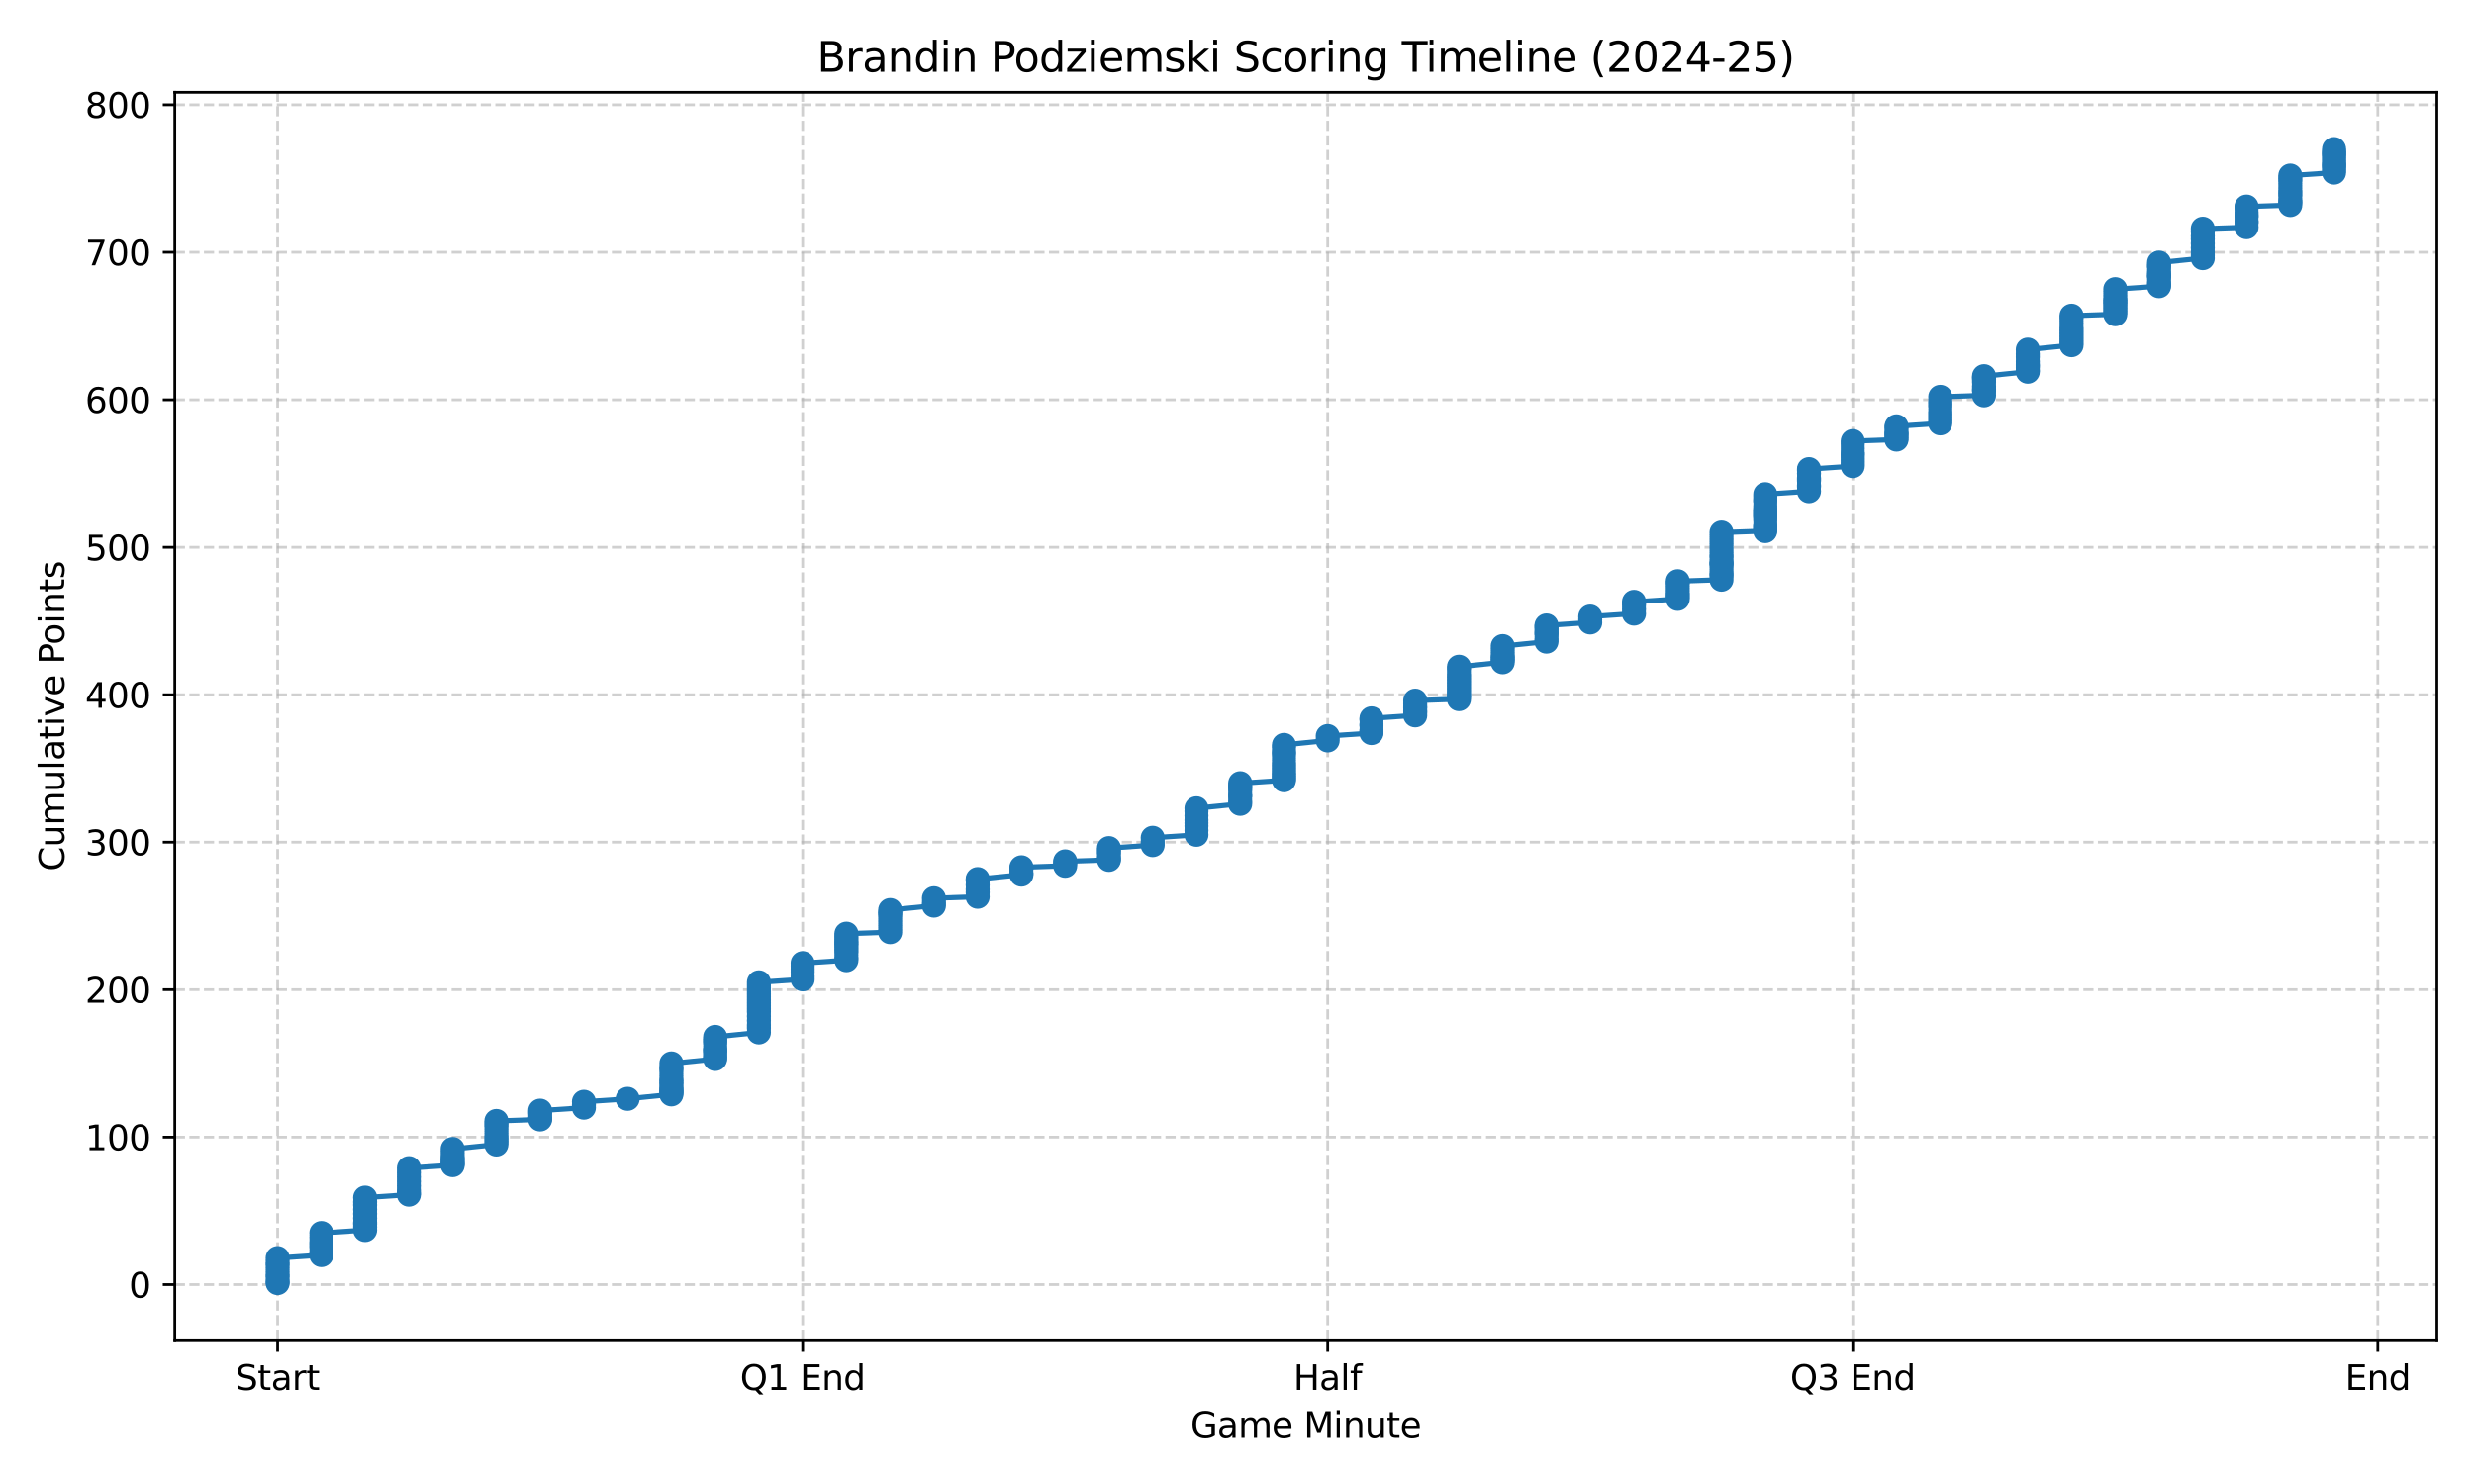 <?xml version="1.0" encoding="utf-8" standalone="no"?>
<!DOCTYPE svg PUBLIC "-//W3C//DTD SVG 1.1//EN"
  "http://www.w3.org/Graphics/SVG/1.1/DTD/svg11.dtd">
<svg xmlns:xlink="http://www.w3.org/1999/xlink" width="720pt" height="432pt" viewBox="0 0 720 432" xmlns="http://www.w3.org/2000/svg" version="1.1">
 <defs>
  <style type="text/css">*{stroke-linejoin: round; stroke-linecap: butt}</style>
 </defs>
 <g id="figure_1">
  <g id="patch_1">
   <path d="M 0 432 
L 720 432 
L 720 0 
L 0 0 
z
" style="fill: #ffffff"/>
  </g>
  <g id="axes_1">
   <g id="patch_2">
    <path d="M 50.87 390.04 
L 709.2 390.04 
L 709.2 26.88 
L 50.87 26.88 
z
" style="fill: #ffffff"/>
   </g>
   <g id="matplotlib.axis_1">
    <g id="xtick_1">
     <g id="line2d_1">
      <path d="M 80.794 390.04 
L 80.794 26.88 
" clip-path="url(#p5b92c3cc26)" style="fill: none; stroke-dasharray: 2.96,1.28; stroke-dashoffset: 0; stroke: #b0b0b0; stroke-opacity: 0.6; stroke-width: 0.8"/>
     </g>
     <g id="line2d_2">
      <defs>
       <path id="m8382762dd6" d="M 0 0 
L 0 3.5 
" style="stroke: #000000; stroke-width: 0.8"/>
      </defs>
      <g>
       <use xlink:href="#m8382762dd6" x="80.794" y="390.04" style="stroke: #000000; stroke-width: 0.8"/>
      </g>
     </g>
     <g id="text_1">
      <!-- Start -->
      <g transform="translate(68.58 404.638) scale(0.1 -0.1)">
       <defs>
        <path id="DejaVuSans-53" d="M 3425 4513 
L 3425 3897 
Q 3066 4069 2747 4153 
Q 2428 4238 2131 4238 
Q 1616 4238 1336 4038 
Q 1056 3838 1056 3469 
Q 1056 3159 1242 3001 
Q 1428 2844 1947 2747 
L 2328 2669 
Q 3034 2534 3370 2195 
Q 3706 1856 3706 1288 
Q 3706 609 3251 259 
Q 2797 -91 1919 -91 
Q 1588 -91 1214 -16 
Q 841 59 441 206 
L 441 856 
Q 825 641 1194 531 
Q 1563 422 1919 422 
Q 2459 422 2753 634 
Q 3047 847 3047 1241 
Q 3047 1584 2836 1778 
Q 2625 1972 2144 2069 
L 1759 2144 
Q 1053 2284 737 2584 
Q 422 2884 422 3419 
Q 422 4038 858 4394 
Q 1294 4750 2059 4750 
Q 2388 4750 2728 4690 
Q 3069 4631 3425 4513 
z
" transform="scale(0.016)"/>
        <path id="DejaVuSans-74" d="M 1172 4494 
L 1172 3500 
L 2356 3500 
L 2356 3053 
L 1172 3053 
L 1172 1153 
Q 1172 725 1289 603 
Q 1406 481 1766 481 
L 2356 481 
L 2356 0 
L 1766 0 
Q 1100 0 847 248 
Q 594 497 594 1153 
L 594 3053 
L 172 3053 
L 172 3500 
L 594 3500 
L 594 4494 
L 1172 4494 
z
" transform="scale(0.016)"/>
        <path id="DejaVuSans-61" d="M 2194 1759 
Q 1497 1759 1228 1600 
Q 959 1441 959 1056 
Q 959 750 1161 570 
Q 1363 391 1709 391 
Q 2188 391 2477 730 
Q 2766 1069 2766 1631 
L 2766 1759 
L 2194 1759 
z
M 3341 1997 
L 3341 0 
L 2766 0 
L 2766 531 
Q 2569 213 2275 61 
Q 1981 -91 1556 -91 
Q 1019 -91 701 211 
Q 384 513 384 1019 
Q 384 1609 779 1909 
Q 1175 2209 1959 2209 
L 2766 2209 
L 2766 2266 
Q 2766 2663 2505 2880 
Q 2244 3097 1772 3097 
Q 1472 3097 1187 3025 
Q 903 2953 641 2809 
L 641 3341 
Q 956 3463 1253 3523 
Q 1550 3584 1831 3584 
Q 2591 3584 2966 3190 
Q 3341 2797 3341 1997 
z
" transform="scale(0.016)"/>
        <path id="DejaVuSans-72" d="M 2631 2963 
Q 2534 3019 2420 3045 
Q 2306 3072 2169 3072 
Q 1681 3072 1420 2755 
Q 1159 2438 1159 1844 
L 1159 0 
L 581 0 
L 581 3500 
L 1159 3500 
L 1159 2956 
Q 1341 3275 1631 3429 
Q 1922 3584 2338 3584 
Q 2397 3584 2469 3576 
Q 2541 3569 2628 3553 
L 2631 2963 
z
" transform="scale(0.016)"/>
       </defs>
       <use xlink:href="#DejaVuSans-53"/>
       <use xlink:href="#DejaVuSans-74" transform="translate(63.477 0)"/>
       <use xlink:href="#DejaVuSans-61" transform="translate(102.686 0)"/>
       <use xlink:href="#DejaVuSans-72" transform="translate(163.965 0)"/>
       <use xlink:href="#DejaVuSans-74" transform="translate(205.078 0)"/>
      </g>
     </g>
    </g>
    <g id="xtick_2">
     <g id="line2d_3">
      <path d="M 233.598 390.04 
L 233.598 26.88 
" clip-path="url(#p5b92c3cc26)" style="fill: none; stroke-dasharray: 2.96,1.28; stroke-dashoffset: 0; stroke: #b0b0b0; stroke-opacity: 0.6; stroke-width: 0.8"/>
     </g>
     <g id="line2d_4">
      <g>
       <use xlink:href="#m8382762dd6" x="233.598" y="390.04" style="stroke: #000000; stroke-width: 0.8"/>
      </g>
     </g>
     <g id="text_2">
      <!-- Q1 End -->
      <g transform="translate(215.389 404.638) scale(0.1 -0.1)">
       <defs>
        <path id="DejaVuSans-51" d="M 2522 4238 
Q 1834 4238 1429 3725 
Q 1025 3213 1025 2328 
Q 1025 1447 1429 934 
Q 1834 422 2522 422 
Q 3209 422 3611 934 
Q 4013 1447 4013 2328 
Q 4013 3213 3611 3725 
Q 3209 4238 2522 4238 
z
M 3406 84 
L 4238 -825 
L 3475 -825 
L 2784 -78 
Q 2681 -84 2626 -87 
Q 2572 -91 2522 -91 
Q 1538 -91 948 567 
Q 359 1225 359 2328 
Q 359 3434 948 4092 
Q 1538 4750 2522 4750 
Q 3503 4750 4090 4092 
Q 4678 3434 4678 2328 
Q 4678 1516 4351 937 
Q 4025 359 3406 84 
z
" transform="scale(0.016)"/>
        <path id="DejaVuSans-31" d="M 794 531 
L 1825 531 
L 1825 4091 
L 703 3866 
L 703 4441 
L 1819 4666 
L 2450 4666 
L 2450 531 
L 3481 531 
L 3481 0 
L 794 0 
L 794 531 
z
" transform="scale(0.016)"/>
        <path id="DejaVuSans-20" transform="scale(0.016)"/>
        <path id="DejaVuSans-45" d="M 628 4666 
L 3578 4666 
L 3578 4134 
L 1259 4134 
L 1259 2753 
L 3481 2753 
L 3481 2222 
L 1259 2222 
L 1259 531 
L 3634 531 
L 3634 0 
L 628 0 
L 628 4666 
z
" transform="scale(0.016)"/>
        <path id="DejaVuSans-6e" d="M 3513 2113 
L 3513 0 
L 2938 0 
L 2938 2094 
Q 2938 2591 2744 2837 
Q 2550 3084 2163 3084 
Q 1697 3084 1428 2787 
Q 1159 2491 1159 1978 
L 1159 0 
L 581 0 
L 581 3500 
L 1159 3500 
L 1159 2956 
Q 1366 3272 1645 3428 
Q 1925 3584 2291 3584 
Q 2894 3584 3203 3211 
Q 3513 2838 3513 2113 
z
" transform="scale(0.016)"/>
        <path id="DejaVuSans-64" d="M 2906 2969 
L 2906 4863 
L 3481 4863 
L 3481 0 
L 2906 0 
L 2906 525 
Q 2725 213 2448 61 
Q 2172 -91 1784 -91 
Q 1150 -91 751 415 
Q 353 922 353 1747 
Q 353 2572 751 3078 
Q 1150 3584 1784 3584 
Q 2172 3584 2448 3432 
Q 2725 3281 2906 2969 
z
M 947 1747 
Q 947 1113 1208 752 
Q 1469 391 1925 391 
Q 2381 391 2643 752 
Q 2906 1113 2906 1747 
Q 2906 2381 2643 2742 
Q 2381 3103 1925 3103 
Q 1469 3103 1208 2742 
Q 947 2381 947 1747 
z
" transform="scale(0.016)"/>
       </defs>
       <use xlink:href="#DejaVuSans-51"/>
       <use xlink:href="#DejaVuSans-31" transform="translate(78.711 0)"/>
       <use xlink:href="#DejaVuSans-20" transform="translate(142.334 0)"/>
       <use xlink:href="#DejaVuSans-45" transform="translate(174.121 0)"/>
       <use xlink:href="#DejaVuSans-6e" transform="translate(237.305 0)"/>
       <use xlink:href="#DejaVuSans-64" transform="translate(300.684 0)"/>
      </g>
     </g>
    </g>
    <g id="xtick_3">
     <g id="line2d_5">
      <path d="M 386.402 390.04 
L 386.402 26.88 
" clip-path="url(#p5b92c3cc26)" style="fill: none; stroke-dasharray: 2.96,1.28; stroke-dashoffset: 0; stroke: #b0b0b0; stroke-opacity: 0.6; stroke-width: 0.8"/>
     </g>
     <g id="line2d_6">
      <g>
       <use xlink:href="#m8382762dd6" x="386.402" y="390.04" style="stroke: #000000; stroke-width: 0.8"/>
      </g>
     </g>
     <g id="text_3">
      <!-- Half -->
      <g transform="translate(376.428 404.638) scale(0.1 -0.1)">
       <defs>
        <path id="DejaVuSans-48" d="M 628 4666 
L 1259 4666 
L 1259 2753 
L 3553 2753 
L 3553 4666 
L 4184 4666 
L 4184 0 
L 3553 0 
L 3553 2222 
L 1259 2222 
L 1259 0 
L 628 0 
L 628 4666 
z
" transform="scale(0.016)"/>
        <path id="DejaVuSans-6c" d="M 603 4863 
L 1178 4863 
L 1178 0 
L 603 0 
L 603 4863 
z
" transform="scale(0.016)"/>
        <path id="DejaVuSans-66" d="M 2375 4863 
L 2375 4384 
L 1825 4384 
Q 1516 4384 1395 4259 
Q 1275 4134 1275 3809 
L 1275 3500 
L 2222 3500 
L 2222 3053 
L 1275 3053 
L 1275 0 
L 697 0 
L 697 3053 
L 147 3053 
L 147 3500 
L 697 3500 
L 697 3744 
Q 697 4328 969 4595 
Q 1241 4863 1831 4863 
L 2375 4863 
z
" transform="scale(0.016)"/>
       </defs>
       <use xlink:href="#DejaVuSans-48"/>
       <use xlink:href="#DejaVuSans-61" transform="translate(75.195 0)"/>
       <use xlink:href="#DejaVuSans-6c" transform="translate(136.475 0)"/>
       <use xlink:href="#DejaVuSans-66" transform="translate(164.258 0)"/>
      </g>
     </g>
    </g>
    <g id="xtick_4">
     <g id="line2d_7">
      <path d="M 539.206 390.04 
L 539.206 26.88 
" clip-path="url(#p5b92c3cc26)" style="fill: none; stroke-dasharray: 2.96,1.28; stroke-dashoffset: 0; stroke: #b0b0b0; stroke-opacity: 0.6; stroke-width: 0.8"/>
     </g>
     <g id="line2d_8">
      <g>
       <use xlink:href="#m8382762dd6" x="539.206" y="390.04" style="stroke: #000000; stroke-width: 0.8"/>
      </g>
     </g>
     <g id="text_4">
      <!-- Q3 End -->
      <g transform="translate(520.997 404.638) scale(0.1 -0.1)">
       <defs>
        <path id="DejaVuSans-33" d="M 2597 2516 
Q 3050 2419 3304 2112 
Q 3559 1806 3559 1356 
Q 3559 666 3084 287 
Q 2609 -91 1734 -91 
Q 1441 -91 1130 -33 
Q 819 25 488 141 
L 488 750 
Q 750 597 1062 519 
Q 1375 441 1716 441 
Q 2309 441 2620 675 
Q 2931 909 2931 1356 
Q 2931 1769 2642 2001 
Q 2353 2234 1838 2234 
L 1294 2234 
L 1294 2753 
L 1863 2753 
Q 2328 2753 2575 2939 
Q 2822 3125 2822 3475 
Q 2822 3834 2567 4026 
Q 2313 4219 1838 4219 
Q 1578 4219 1281 4162 
Q 984 4106 628 3988 
L 628 4550 
Q 988 4650 1302 4700 
Q 1616 4750 1894 4750 
Q 2613 4750 3031 4423 
Q 3450 4097 3450 3541 
Q 3450 3153 3228 2886 
Q 3006 2619 2597 2516 
z
" transform="scale(0.016)"/>
       </defs>
       <use xlink:href="#DejaVuSans-51"/>
       <use xlink:href="#DejaVuSans-33" transform="translate(78.711 0)"/>
       <use xlink:href="#DejaVuSans-20" transform="translate(142.334 0)"/>
       <use xlink:href="#DejaVuSans-45" transform="translate(174.121 0)"/>
       <use xlink:href="#DejaVuSans-6e" transform="translate(237.305 0)"/>
       <use xlink:href="#DejaVuSans-64" transform="translate(300.684 0)"/>
      </g>
     </g>
    </g>
    <g id="xtick_5">
     <g id="line2d_9">
      <path d="M 692.01 390.04 
L 692.01 26.88 
" clip-path="url(#p5b92c3cc26)" style="fill: none; stroke-dasharray: 2.96,1.28; stroke-dashoffset: 0; stroke: #b0b0b0; stroke-opacity: 0.6; stroke-width: 0.8"/>
     </g>
     <g id="line2d_10">
      <g>
       <use xlink:href="#m8382762dd6" x="692.01" y="390.04" style="stroke: #000000; stroke-width: 0.8"/>
      </g>
     </g>
     <g id="text_5">
      <!-- End -->
      <g transform="translate(682.507 404.638) scale(0.1 -0.1)">
       <use xlink:href="#DejaVuSans-45"/>
       <use xlink:href="#DejaVuSans-6e" transform="translate(63.184 0)"/>
       <use xlink:href="#DejaVuSans-64" transform="translate(126.562 0)"/>
      </g>
     </g>
    </g>
    <g id="text_6">
     <!-- Game Minute -->
     <g transform="translate(346.483 418.317) scale(0.1 -0.1)">
      <defs>
       <path id="DejaVuSans-47" d="M 3809 666 
L 3809 1919 
L 2778 1919 
L 2778 2438 
L 4434 2438 
L 4434 434 
Q 4069 175 3628 42 
Q 3188 -91 2688 -91 
Q 1594 -91 976 548 
Q 359 1188 359 2328 
Q 359 3472 976 4111 
Q 1594 4750 2688 4750 
Q 3144 4750 3555 4637 
Q 3966 4525 4313 4306 
L 4313 3634 
Q 3963 3931 3569 4081 
Q 3175 4231 2741 4231 
Q 1884 4231 1454 3753 
Q 1025 3275 1025 2328 
Q 1025 1384 1454 906 
Q 1884 428 2741 428 
Q 3075 428 3337 486 
Q 3600 544 3809 666 
z
" transform="scale(0.016)"/>
       <path id="DejaVuSans-6d" d="M 3328 2828 
Q 3544 3216 3844 3400 
Q 4144 3584 4550 3584 
Q 5097 3584 5394 3201 
Q 5691 2819 5691 2113 
L 5691 0 
L 5113 0 
L 5113 2094 
Q 5113 2597 4934 2840 
Q 4756 3084 4391 3084 
Q 3944 3084 3684 2787 
Q 3425 2491 3425 1978 
L 3425 0 
L 2847 0 
L 2847 2094 
Q 2847 2600 2669 2842 
Q 2491 3084 2119 3084 
Q 1678 3084 1418 2786 
Q 1159 2488 1159 1978 
L 1159 0 
L 581 0 
L 581 3500 
L 1159 3500 
L 1159 2956 
Q 1356 3278 1631 3431 
Q 1906 3584 2284 3584 
Q 2666 3584 2933 3390 
Q 3200 3197 3328 2828 
z
" transform="scale(0.016)"/>
       <path id="DejaVuSans-65" d="M 3597 1894 
L 3597 1613 
L 953 1613 
Q 991 1019 1311 708 
Q 1631 397 2203 397 
Q 2534 397 2845 478 
Q 3156 559 3463 722 
L 3463 178 
Q 3153 47 2828 -22 
Q 2503 -91 2169 -91 
Q 1331 -91 842 396 
Q 353 884 353 1716 
Q 353 2575 817 3079 
Q 1281 3584 2069 3584 
Q 2775 3584 3186 3129 
Q 3597 2675 3597 1894 
z
M 3022 2063 
Q 3016 2534 2758 2815 
Q 2500 3097 2075 3097 
Q 1594 3097 1305 2825 
Q 1016 2553 972 2059 
L 3022 2063 
z
" transform="scale(0.016)"/>
       <path id="DejaVuSans-4d" d="M 628 4666 
L 1569 4666 
L 2759 1491 
L 3956 4666 
L 4897 4666 
L 4897 0 
L 4281 0 
L 4281 4097 
L 3078 897 
L 2444 897 
L 1241 4097 
L 1241 0 
L 628 0 
L 628 4666 
z
" transform="scale(0.016)"/>
       <path id="DejaVuSans-69" d="M 603 3500 
L 1178 3500 
L 1178 0 
L 603 0 
L 603 3500 
z
M 603 4863 
L 1178 4863 
L 1178 4134 
L 603 4134 
L 603 4863 
z
" transform="scale(0.016)"/>
       <path id="DejaVuSans-75" d="M 544 1381 
L 544 3500 
L 1119 3500 
L 1119 1403 
Q 1119 906 1312 657 
Q 1506 409 1894 409 
Q 2359 409 2629 706 
Q 2900 1003 2900 1516 
L 2900 3500 
L 3475 3500 
L 3475 0 
L 2900 0 
L 2900 538 
Q 2691 219 2414 64 
Q 2138 -91 1772 -91 
Q 1169 -91 856 284 
Q 544 659 544 1381 
z
M 1991 3584 
L 1991 3584 
z
" transform="scale(0.016)"/>
      </defs>
      <use xlink:href="#DejaVuSans-47"/>
      <use xlink:href="#DejaVuSans-61" transform="translate(77.49 0)"/>
      <use xlink:href="#DejaVuSans-6d" transform="translate(138.77 0)"/>
      <use xlink:href="#DejaVuSans-65" transform="translate(236.182 0)"/>
      <use xlink:href="#DejaVuSans-20" transform="translate(297.705 0)"/>
      <use xlink:href="#DejaVuSans-4d" transform="translate(329.492 0)"/>
      <use xlink:href="#DejaVuSans-69" transform="translate(415.771 0)"/>
      <use xlink:href="#DejaVuSans-6e" transform="translate(443.555 0)"/>
      <use xlink:href="#DejaVuSans-75" transform="translate(506.934 0)"/>
      <use xlink:href="#DejaVuSans-74" transform="translate(570.312 0)"/>
      <use xlink:href="#DejaVuSans-65" transform="translate(609.521 0)"/>
     </g>
    </g>
   </g>
   <g id="matplotlib.axis_2">
    <g id="ytick_1">
     <g id="line2d_11">
      <path d="M 50.87 373.962 
L 709.2 373.962 
" clip-path="url(#p5b92c3cc26)" style="fill: none; stroke-dasharray: 2.96,1.28; stroke-dashoffset: 0; stroke: #b0b0b0; stroke-opacity: 0.6; stroke-width: 0.8"/>
     </g>
     <g id="line2d_12">
      <defs>
       <path id="m3b94cc9ab1" d="M 0 0 
L -3.5 0 
" style="stroke: #000000; stroke-width: 0.8"/>
      </defs>
      <g>
       <use xlink:href="#m3b94cc9ab1" x="50.87" y="373.962" style="stroke: #000000; stroke-width: 0.8"/>
      </g>
     </g>
     <g id="text_7">
      <!-- 0 -->
      <g transform="translate(37.508 377.761) scale(0.1 -0.1)">
       <defs>
        <path id="DejaVuSans-30" d="M 2034 4250 
Q 1547 4250 1301 3770 
Q 1056 3291 1056 2328 
Q 1056 1369 1301 889 
Q 1547 409 2034 409 
Q 2525 409 2770 889 
Q 3016 1369 3016 2328 
Q 3016 3291 2770 3770 
Q 2525 4250 2034 4250 
z
M 2034 4750 
Q 2819 4750 3233 4129 
Q 3647 3509 3647 2328 
Q 3647 1150 3233 529 
Q 2819 -91 2034 -91 
Q 1250 -91 836 529 
Q 422 1150 422 2328 
Q 422 3509 836 4129 
Q 1250 4750 2034 4750 
z
" transform="scale(0.016)"/>
       </defs>
       <use xlink:href="#DejaVuSans-30"/>
      </g>
     </g>
    </g>
    <g id="ytick_2">
     <g id="line2d_13">
      <path d="M 50.87 331.03 
L 709.2 331.03 
" clip-path="url(#p5b92c3cc26)" style="fill: none; stroke-dasharray: 2.96,1.28; stroke-dashoffset: 0; stroke: #b0b0b0; stroke-opacity: 0.6; stroke-width: 0.8"/>
     </g>
     <g id="line2d_14">
      <g>
       <use xlink:href="#m3b94cc9ab1" x="50.87" y="331.03" style="stroke: #000000; stroke-width: 0.8"/>
      </g>
     </g>
     <g id="text_8">
      <!-- 100 -->
      <g transform="translate(24.782 334.829) scale(0.1 -0.1)">
       <use xlink:href="#DejaVuSans-31"/>
       <use xlink:href="#DejaVuSans-30" transform="translate(63.623 0)"/>
       <use xlink:href="#DejaVuSans-30" transform="translate(127.246 0)"/>
      </g>
     </g>
    </g>
    <g id="ytick_3">
     <g id="line2d_15">
      <path d="M 50.87 288.098 
L 709.2 288.098 
" clip-path="url(#p5b92c3cc26)" style="fill: none; stroke-dasharray: 2.96,1.28; stroke-dashoffset: 0; stroke: #b0b0b0; stroke-opacity: 0.6; stroke-width: 0.8"/>
     </g>
     <g id="line2d_16">
      <g>
       <use xlink:href="#m3b94cc9ab1" x="50.87" y="288.098" style="stroke: #000000; stroke-width: 0.8"/>
      </g>
     </g>
     <g id="text_9">
      <!-- 200 -->
      <g transform="translate(24.782 291.898) scale(0.1 -0.1)">
       <defs>
        <path id="DejaVuSans-32" d="M 1228 531 
L 3431 531 
L 3431 0 
L 469 0 
L 469 531 
Q 828 903 1448 1529 
Q 2069 2156 2228 2338 
Q 2531 2678 2651 2914 
Q 2772 3150 2772 3378 
Q 2772 3750 2511 3984 
Q 2250 4219 1831 4219 
Q 1534 4219 1204 4116 
Q 875 4013 500 3803 
L 500 4441 
Q 881 4594 1212 4672 
Q 1544 4750 1819 4750 
Q 2544 4750 2975 4387 
Q 3406 4025 3406 3419 
Q 3406 3131 3298 2873 
Q 3191 2616 2906 2266 
Q 2828 2175 2409 1742 
Q 1991 1309 1228 531 
z
" transform="scale(0.016)"/>
       </defs>
       <use xlink:href="#DejaVuSans-32"/>
       <use xlink:href="#DejaVuSans-30" transform="translate(63.623 0)"/>
       <use xlink:href="#DejaVuSans-30" transform="translate(127.246 0)"/>
      </g>
     </g>
    </g>
    <g id="ytick_4">
     <g id="line2d_17">
      <path d="M 50.87 245.167 
L 709.2 245.167 
" clip-path="url(#p5b92c3cc26)" style="fill: none; stroke-dasharray: 2.96,1.28; stroke-dashoffset: 0; stroke: #b0b0b0; stroke-opacity: 0.6; stroke-width: 0.8"/>
     </g>
     <g id="line2d_18">
      <g>
       <use xlink:href="#m3b94cc9ab1" x="50.87" y="245.167" style="stroke: #000000; stroke-width: 0.8"/>
      </g>
     </g>
     <g id="text_10">
      <!-- 300 -->
      <g transform="translate(24.782 248.966) scale(0.1 -0.1)">
       <use xlink:href="#DejaVuSans-33"/>
       <use xlink:href="#DejaVuSans-30" transform="translate(63.623 0)"/>
       <use xlink:href="#DejaVuSans-30" transform="translate(127.246 0)"/>
      </g>
     </g>
    </g>
    <g id="ytick_5">
     <g id="line2d_19">
      <path d="M 50.87 202.235 
L 709.2 202.235 
" clip-path="url(#p5b92c3cc26)" style="fill: none; stroke-dasharray: 2.96,1.28; stroke-dashoffset: 0; stroke: #b0b0b0; stroke-opacity: 0.6; stroke-width: 0.8"/>
     </g>
     <g id="line2d_20">
      <g>
       <use xlink:href="#m3b94cc9ab1" x="50.87" y="202.235" style="stroke: #000000; stroke-width: 0.8"/>
      </g>
     </g>
     <g id="text_11">
      <!-- 400 -->
      <g transform="translate(24.782 206.034) scale(0.1 -0.1)">
       <defs>
        <path id="DejaVuSans-34" d="M 2419 4116 
L 825 1625 
L 2419 1625 
L 2419 4116 
z
M 2253 4666 
L 3047 4666 
L 3047 1625 
L 3713 1625 
L 3713 1100 
L 3047 1100 
L 3047 0 
L 2419 0 
L 2419 1100 
L 313 1100 
L 313 1709 
L 2253 4666 
z
" transform="scale(0.016)"/>
       </defs>
       <use xlink:href="#DejaVuSans-34"/>
       <use xlink:href="#DejaVuSans-30" transform="translate(63.623 0)"/>
       <use xlink:href="#DejaVuSans-30" transform="translate(127.246 0)"/>
      </g>
     </g>
    </g>
    <g id="ytick_6">
     <g id="line2d_21">
      <path d="M 50.87 159.303 
L 709.2 159.303 
" clip-path="url(#p5b92c3cc26)" style="fill: none; stroke-dasharray: 2.96,1.28; stroke-dashoffset: 0; stroke: #b0b0b0; stroke-opacity: 0.6; stroke-width: 0.8"/>
     </g>
     <g id="line2d_22">
      <g>
       <use xlink:href="#m3b94cc9ab1" x="50.87" y="159.303" style="stroke: #000000; stroke-width: 0.8"/>
      </g>
     </g>
     <g id="text_12">
      <!-- 500 -->
      <g transform="translate(24.782 163.102) scale(0.1 -0.1)">
       <defs>
        <path id="DejaVuSans-35" d="M 691 4666 
L 3169 4666 
L 3169 4134 
L 1269 4134 
L 1269 2991 
Q 1406 3038 1543 3061 
Q 1681 3084 1819 3084 
Q 2600 3084 3056 2656 
Q 3513 2228 3513 1497 
Q 3513 744 3044 326 
Q 2575 -91 1722 -91 
Q 1428 -91 1123 -41 
Q 819 9 494 109 
L 494 744 
Q 775 591 1075 516 
Q 1375 441 1709 441 
Q 2250 441 2565 725 
Q 2881 1009 2881 1497 
Q 2881 1984 2565 2268 
Q 2250 2553 1709 2553 
Q 1456 2553 1204 2497 
Q 953 2441 691 2322 
L 691 4666 
z
" transform="scale(0.016)"/>
       </defs>
       <use xlink:href="#DejaVuSans-35"/>
       <use xlink:href="#DejaVuSans-30" transform="translate(63.623 0)"/>
       <use xlink:href="#DejaVuSans-30" transform="translate(127.246 0)"/>
      </g>
     </g>
    </g>
    <g id="ytick_7">
     <g id="line2d_23">
      <path d="M 50.87 116.371 
L 709.2 116.371 
" clip-path="url(#p5b92c3cc26)" style="fill: none; stroke-dasharray: 2.96,1.28; stroke-dashoffset: 0; stroke: #b0b0b0; stroke-opacity: 0.6; stroke-width: 0.8"/>
     </g>
     <g id="line2d_24">
      <g>
       <use xlink:href="#m3b94cc9ab1" x="50.87" y="116.371" style="stroke: #000000; stroke-width: 0.8"/>
      </g>
     </g>
     <g id="text_13">
      <!-- 600 -->
      <g transform="translate(24.782 120.171) scale(0.1 -0.1)">
       <defs>
        <path id="DejaVuSans-36" d="M 2113 2584 
Q 1688 2584 1439 2293 
Q 1191 2003 1191 1497 
Q 1191 994 1439 701 
Q 1688 409 2113 409 
Q 2538 409 2786 701 
Q 3034 994 3034 1497 
Q 3034 2003 2786 2293 
Q 2538 2584 2113 2584 
z
M 3366 4563 
L 3366 3988 
Q 3128 4100 2886 4159 
Q 2644 4219 2406 4219 
Q 1781 4219 1451 3797 
Q 1122 3375 1075 2522 
Q 1259 2794 1537 2939 
Q 1816 3084 2150 3084 
Q 2853 3084 3261 2657 
Q 3669 2231 3669 1497 
Q 3669 778 3244 343 
Q 2819 -91 2113 -91 
Q 1303 -91 875 529 
Q 447 1150 447 2328 
Q 447 3434 972 4092 
Q 1497 4750 2381 4750 
Q 2619 4750 2861 4703 
Q 3103 4656 3366 4563 
z
" transform="scale(0.016)"/>
       </defs>
       <use xlink:href="#DejaVuSans-36"/>
       <use xlink:href="#DejaVuSans-30" transform="translate(63.623 0)"/>
       <use xlink:href="#DejaVuSans-30" transform="translate(127.246 0)"/>
      </g>
     </g>
    </g>
    <g id="ytick_8">
     <g id="line2d_25">
      <path d="M 50.87 73.44 
L 709.2 73.44 
" clip-path="url(#p5b92c3cc26)" style="fill: none; stroke-dasharray: 2.96,1.28; stroke-dashoffset: 0; stroke: #b0b0b0; stroke-opacity: 0.6; stroke-width: 0.8"/>
     </g>
     <g id="line2d_26">
      <g>
       <use xlink:href="#m3b94cc9ab1" x="50.87" y="73.44" style="stroke: #000000; stroke-width: 0.8"/>
      </g>
     </g>
     <g id="text_14">
      <!-- 700 -->
      <g transform="translate(24.782 77.239) scale(0.1 -0.1)">
       <defs>
        <path id="DejaVuSans-37" d="M 525 4666 
L 3525 4666 
L 3525 4397 
L 1831 0 
L 1172 0 
L 2766 4134 
L 525 4134 
L 525 4666 
z
" transform="scale(0.016)"/>
       </defs>
       <use xlink:href="#DejaVuSans-37"/>
       <use xlink:href="#DejaVuSans-30" transform="translate(63.623 0)"/>
       <use xlink:href="#DejaVuSans-30" transform="translate(127.246 0)"/>
      </g>
     </g>
    </g>
    <g id="ytick_9">
     <g id="line2d_27">
      <path d="M 50.87 30.508 
L 709.2 30.508 
" clip-path="url(#p5b92c3cc26)" style="fill: none; stroke-dasharray: 2.96,1.28; stroke-dashoffset: 0; stroke: #b0b0b0; stroke-opacity: 0.6; stroke-width: 0.8"/>
     </g>
     <g id="line2d_28">
      <g>
       <use xlink:href="#m3b94cc9ab1" x="50.87" y="30.508" style="stroke: #000000; stroke-width: 0.8"/>
      </g>
     </g>
     <g id="text_15">
      <!-- 800 -->
      <g transform="translate(24.782 34.307) scale(0.1 -0.1)">
       <defs>
        <path id="DejaVuSans-38" d="M 2034 2216 
Q 1584 2216 1326 1975 
Q 1069 1734 1069 1313 
Q 1069 891 1326 650 
Q 1584 409 2034 409 
Q 2484 409 2743 651 
Q 3003 894 3003 1313 
Q 3003 1734 2745 1975 
Q 2488 2216 2034 2216 
z
M 1403 2484 
Q 997 2584 770 2862 
Q 544 3141 544 3541 
Q 544 4100 942 4425 
Q 1341 4750 2034 4750 
Q 2731 4750 3128 4425 
Q 3525 4100 3525 3541 
Q 3525 3141 3298 2862 
Q 3072 2584 2669 2484 
Q 3125 2378 3379 2068 
Q 3634 1759 3634 1313 
Q 3634 634 3220 271 
Q 2806 -91 2034 -91 
Q 1263 -91 848 271 
Q 434 634 434 1313 
Q 434 1759 690 2068 
Q 947 2378 1403 2484 
z
M 1172 3481 
Q 1172 3119 1398 2916 
Q 1625 2713 2034 2713 
Q 2441 2713 2670 2916 
Q 2900 3119 2900 3481 
Q 2900 3844 2670 4047 
Q 2441 4250 2034 4250 
Q 1625 4250 1398 4047 
Q 1172 3844 1172 3481 
z
" transform="scale(0.016)"/>
       </defs>
       <use xlink:href="#DejaVuSans-38"/>
       <use xlink:href="#DejaVuSans-30" transform="translate(63.623 0)"/>
       <use xlink:href="#DejaVuSans-30" transform="translate(127.246 0)"/>
      </g>
     </g>
    </g>
    <g id="text_16">
     <!-- Cumulative Points -->
     <g transform="translate(18.703 253.602) rotate(-90) scale(0.1 -0.1)">
      <defs>
       <path id="DejaVuSans-43" d="M 4122 4306 
L 4122 3641 
Q 3803 3938 3442 4084 
Q 3081 4231 2675 4231 
Q 1875 4231 1450 3742 
Q 1025 3253 1025 2328 
Q 1025 1406 1450 917 
Q 1875 428 2675 428 
Q 3081 428 3442 575 
Q 3803 722 4122 1019 
L 4122 359 
Q 3791 134 3420 21 
Q 3050 -91 2638 -91 
Q 1578 -91 968 557 
Q 359 1206 359 2328 
Q 359 3453 968 4101 
Q 1578 4750 2638 4750 
Q 3056 4750 3426 4639 
Q 3797 4528 4122 4306 
z
" transform="scale(0.016)"/>
       <path id="DejaVuSans-76" d="M 191 3500 
L 800 3500 
L 1894 563 
L 2988 3500 
L 3597 3500 
L 2284 0 
L 1503 0 
L 191 3500 
z
" transform="scale(0.016)"/>
       <path id="DejaVuSans-50" d="M 1259 4147 
L 1259 2394 
L 2053 2394 
Q 2494 2394 2734 2622 
Q 2975 2850 2975 3272 
Q 2975 3691 2734 3919 
Q 2494 4147 2053 4147 
L 1259 4147 
z
M 628 4666 
L 2053 4666 
Q 2838 4666 3239 4311 
Q 3641 3956 3641 3272 
Q 3641 2581 3239 2228 
Q 2838 1875 2053 1875 
L 1259 1875 
L 1259 0 
L 628 0 
L 628 4666 
z
" transform="scale(0.016)"/>
       <path id="DejaVuSans-6f" d="M 1959 3097 
Q 1497 3097 1228 2736 
Q 959 2375 959 1747 
Q 959 1119 1226 758 
Q 1494 397 1959 397 
Q 2419 397 2687 759 
Q 2956 1122 2956 1747 
Q 2956 2369 2687 2733 
Q 2419 3097 1959 3097 
z
M 1959 3584 
Q 2709 3584 3137 3096 
Q 3566 2609 3566 1747 
Q 3566 888 3137 398 
Q 2709 -91 1959 -91 
Q 1206 -91 779 398 
Q 353 888 353 1747 
Q 353 2609 779 3096 
Q 1206 3584 1959 3584 
z
" transform="scale(0.016)"/>
       <path id="DejaVuSans-73" d="M 2834 3397 
L 2834 2853 
Q 2591 2978 2328 3040 
Q 2066 3103 1784 3103 
Q 1356 3103 1142 2972 
Q 928 2841 928 2578 
Q 928 2378 1081 2264 
Q 1234 2150 1697 2047 
L 1894 2003 
Q 2506 1872 2764 1633 
Q 3022 1394 3022 966 
Q 3022 478 2636 193 
Q 2250 -91 1575 -91 
Q 1294 -91 989 -36 
Q 684 19 347 128 
L 347 722 
Q 666 556 975 473 
Q 1284 391 1588 391 
Q 1994 391 2212 530 
Q 2431 669 2431 922 
Q 2431 1156 2273 1281 
Q 2116 1406 1581 1522 
L 1381 1569 
Q 847 1681 609 1914 
Q 372 2147 372 2553 
Q 372 3047 722 3315 
Q 1072 3584 1716 3584 
Q 2034 3584 2315 3537 
Q 2597 3491 2834 3397 
z
" transform="scale(0.016)"/>
      </defs>
      <use xlink:href="#DejaVuSans-43"/>
      <use xlink:href="#DejaVuSans-75" transform="translate(69.824 0)"/>
      <use xlink:href="#DejaVuSans-6d" transform="translate(133.203 0)"/>
      <use xlink:href="#DejaVuSans-75" transform="translate(230.615 0)"/>
      <use xlink:href="#DejaVuSans-6c" transform="translate(293.994 0)"/>
      <use xlink:href="#DejaVuSans-61" transform="translate(321.777 0)"/>
      <use xlink:href="#DejaVuSans-74" transform="translate(383.057 0)"/>
      <use xlink:href="#DejaVuSans-69" transform="translate(422.266 0)"/>
      <use xlink:href="#DejaVuSans-76" transform="translate(450.049 0)"/>
      <use xlink:href="#DejaVuSans-65" transform="translate(509.229 0)"/>
      <use xlink:href="#DejaVuSans-20" transform="translate(570.752 0)"/>
      <use xlink:href="#DejaVuSans-50" transform="translate(602.539 0)"/>
      <use xlink:href="#DejaVuSans-6f" transform="translate(659.217 0)"/>
      <use xlink:href="#DejaVuSans-69" transform="translate(720.398 0)"/>
      <use xlink:href="#DejaVuSans-6e" transform="translate(748.182 0)"/>
      <use xlink:href="#DejaVuSans-74" transform="translate(811.561 0)"/>
      <use xlink:href="#DejaVuSans-73" transform="translate(850.77 0)"/>
     </g>
    </g>
   </g>
   <g id="line2d_29">
    <path d="M 80.794 373.533 
L 80.794 366.234 
L 93.528 365.376 
L 93.528 358.936 
L 106.261 358.077 
L 106.261 348.632 
L 118.995 347.774 
L 118.995 340.046 
L 131.729 339.187 
L 131.729 334.465 
L 144.462 333.177 
L 144.462 326.308 
L 157.196 325.878 
L 157.196 323.303 
L 169.93 322.444 
L 169.93 320.727 
L 182.663 319.868 
L 195.397 318.58 
L 195.397 309.564 
L 208.131 308.276 
L 208.131 301.837 
L 220.864 300.549 
L 220.864 285.952 
L 233.598 285.093 
L 233.598 280.371 
L 246.332 279.512 
L 246.332 271.784 
L 259.065 271.355 
L 259.065 264.915 
L 271.799 263.627 
L 271.799 261.481 
L 284.533 261.051 
L 284.533 255.9 
L 297.266 254.612 
L 297.266 252.465 
L 310 252.036 
L 310 250.748 
L 322.734 250.318 
L 322.734 246.884 
L 335.467 246.025 
L 335.467 243.879 
L 348.201 243.02 
L 348.201 235.292 
L 360.935 234.004 
L 360.935 227.994 
L 373.668 227.135 
L 373.668 216.832 
L 386.402 215.544 
L 386.402 214.256 
L 399.135 213.397 
L 399.135 209.104 
L 411.869 208.245 
L 411.869 203.952 
L 424.603 203.523 
L 424.603 194.078 
L 437.336 192.79 
L 437.336 188.067 
L 450.07 186.779 
L 450.07 182.057 
L 462.804 181.198 
L 462.804 179.481 
L 475.537 178.622 
L 475.537 175.188 
L 488.271 174.329 
L 488.271 169.177 
L 501.005 168.748 
L 501.005 155.01 
L 513.738 154.581 
L 513.738 143.848 
L 526.472 142.989 
L 526.472 136.549 
L 539.206 135.691 
L 539.206 128.392 
L 551.939 127.963 
L 551.939 124.099 
L 564.673 123.24 
L 564.673 115.513 
L 577.407 115.083 
L 577.407 109.502 
L 590.14 108.214 
L 590.14 101.775 
L 602.874 100.487 
L 602.874 91.9 
L 615.608 91.471 
L 615.608 84.172 
L 628.341 83.314 
L 628.341 76.445 
L 641.075 75.157 
L 641.075 66.57 
L 653.809 66.141 
L 653.809 60.131 
L 666.542 59.701 
L 666.542 51.115 
L 679.276 50.256 
L 679.276 43.387 
L 679.276 43.387 
" clip-path="url(#p5b92c3cc26)" style="fill: none; stroke: #1f77b4; stroke-width: 1.5; stroke-linecap: square"/>
    <defs>
     <path id="mf33c517219" d="M 0 3 
C 0.796 3 1.559 2.684 2.121 2.121 
C 2.684 1.559 3 0.796 3 0 
C 3 -0.796 2.684 -1.559 2.121 -2.121 
C 1.559 -2.684 0.796 -3 0 -3 
C -0.796 -3 -1.559 -2.684 -2.121 -2.121 
C -2.684 -1.559 -3 -0.796 -3 0 
C -3 0.796 -2.684 1.559 -2.121 2.121 
C -1.559 2.684 -0.796 3 0 3 
z
" style="stroke: #1f77b4"/>
    </defs>
    <g clip-path="url(#p5b92c3cc26)">
     <use xlink:href="#mf33c517219" x="80.794" y="373.533" style="fill: #1f77b4; stroke: #1f77b4"/>
     <use xlink:href="#mf33c517219" x="80.794" y="373.103" style="fill: #1f77b4; stroke: #1f77b4"/>
     <use xlink:href="#mf33c517219" x="80.794" y="371.815" style="fill: #1f77b4; stroke: #1f77b4"/>
     <use xlink:href="#mf33c517219" x="80.794" y="370.957" style="fill: #1f77b4; stroke: #1f77b4"/>
     <use xlink:href="#mf33c517219" x="80.794" y="369.669" style="fill: #1f77b4; stroke: #1f77b4"/>
     <use xlink:href="#mf33c517219" x="80.794" y="368.381" style="fill: #1f77b4; stroke: #1f77b4"/>
     <use xlink:href="#mf33c517219" x="80.794" y="367.522" style="fill: #1f77b4; stroke: #1f77b4"/>
     <use xlink:href="#mf33c517219" x="80.794" y="366.234" style="fill: #1f77b4; stroke: #1f77b4"/>
     <use xlink:href="#mf33c517219" x="93.528" y="365.376" style="fill: #1f77b4; stroke: #1f77b4"/>
     <use xlink:href="#mf33c517219" x="93.528" y="364.517" style="fill: #1f77b4; stroke: #1f77b4"/>
     <use xlink:href="#mf33c517219" x="93.528" y="363.229" style="fill: #1f77b4; stroke: #1f77b4"/>
     <use xlink:href="#mf33c517219" x="93.528" y="362.37" style="fill: #1f77b4; stroke: #1f77b4"/>
     <use xlink:href="#mf33c517219" x="93.528" y="361.512" style="fill: #1f77b4; stroke: #1f77b4"/>
     <use xlink:href="#mf33c517219" x="93.528" y="360.224" style="fill: #1f77b4; stroke: #1f77b4"/>
     <use xlink:href="#mf33c517219" x="93.528" y="358.936" style="fill: #1f77b4; stroke: #1f77b4"/>
     <use xlink:href="#mf33c517219" x="106.261" y="358.077" style="fill: #1f77b4; stroke: #1f77b4"/>
     <use xlink:href="#mf33c517219" x="106.261" y="357.219" style="fill: #1f77b4; stroke: #1f77b4"/>
     <use xlink:href="#mf33c517219" x="106.261" y="356.36" style="fill: #1f77b4; stroke: #1f77b4"/>
     <use xlink:href="#mf33c517219" x="106.261" y="355.931" style="fill: #1f77b4; stroke: #1f77b4"/>
     <use xlink:href="#mf33c517219" x="106.261" y="354.643" style="fill: #1f77b4; stroke: #1f77b4"/>
     <use xlink:href="#mf33c517219" x="106.261" y="353.355" style="fill: #1f77b4; stroke: #1f77b4"/>
     <use xlink:href="#mf33c517219" x="106.261" y="352.067" style="fill: #1f77b4; stroke: #1f77b4"/>
     <use xlink:href="#mf33c517219" x="106.261" y="350.779" style="fill: #1f77b4; stroke: #1f77b4"/>
     <use xlink:href="#mf33c517219" x="106.261" y="349.92" style="fill: #1f77b4; stroke: #1f77b4"/>
     <use xlink:href="#mf33c517219" x="106.261" y="348.632" style="fill: #1f77b4; stroke: #1f77b4"/>
     <use xlink:href="#mf33c517219" x="118.995" y="347.774" style="fill: #1f77b4; stroke: #1f77b4"/>
     <use xlink:href="#mf33c517219" x="118.995" y="347.344" style="fill: #1f77b4; stroke: #1f77b4"/>
     <use xlink:href="#mf33c517219" x="118.995" y="346.486" style="fill: #1f77b4; stroke: #1f77b4"/>
     <use xlink:href="#mf33c517219" x="118.995" y="345.198" style="fill: #1f77b4; stroke: #1f77b4"/>
     <use xlink:href="#mf33c517219" x="118.995" y="343.91" style="fill: #1f77b4; stroke: #1f77b4"/>
     <use xlink:href="#mf33c517219" x="118.995" y="342.622" style="fill: #1f77b4; stroke: #1f77b4"/>
     <use xlink:href="#mf33c517219" x="118.995" y="341.334" style="fill: #1f77b4; stroke: #1f77b4"/>
     <use xlink:href="#mf33c517219" x="118.995" y="340.046" style="fill: #1f77b4; stroke: #1f77b4"/>
     <use xlink:href="#mf33c517219" x="131.729" y="339.187" style="fill: #1f77b4; stroke: #1f77b4"/>
     <use xlink:href="#mf33c517219" x="131.729" y="338.758" style="fill: #1f77b4; stroke: #1f77b4"/>
     <use xlink:href="#mf33c517219" x="131.729" y="338.329" style="fill: #1f77b4; stroke: #1f77b4"/>
     <use xlink:href="#mf33c517219" x="131.729" y="337.47" style="fill: #1f77b4; stroke: #1f77b4"/>
     <use xlink:href="#mf33c517219" x="131.729" y="337.041" style="fill: #1f77b4; stroke: #1f77b4"/>
     <use xlink:href="#mf33c517219" x="131.729" y="335.753" style="fill: #1f77b4; stroke: #1f77b4"/>
     <use xlink:href="#mf33c517219" x="131.729" y="334.465" style="fill: #1f77b4; stroke: #1f77b4"/>
     <use xlink:href="#mf33c517219" x="144.462" y="333.177" style="fill: #1f77b4; stroke: #1f77b4"/>
     <use xlink:href="#mf33c517219" x="144.462" y="332.318" style="fill: #1f77b4; stroke: #1f77b4"/>
     <use xlink:href="#mf33c517219" x="144.462" y="331.46" style="fill: #1f77b4; stroke: #1f77b4"/>
     <use xlink:href="#mf33c517219" x="144.462" y="330.601" style="fill: #1f77b4; stroke: #1f77b4"/>
     <use xlink:href="#mf33c517219" x="144.462" y="329.313" style="fill: #1f77b4; stroke: #1f77b4"/>
     <use xlink:href="#mf33c517219" x="144.462" y="328.025" style="fill: #1f77b4; stroke: #1f77b4"/>
     <use xlink:href="#mf33c517219" x="144.462" y="327.166" style="fill: #1f77b4; stroke: #1f77b4"/>
     <use xlink:href="#mf33c517219" x="144.462" y="326.308" style="fill: #1f77b4; stroke: #1f77b4"/>
     <use xlink:href="#mf33c517219" x="157.196" y="325.878" style="fill: #1f77b4; stroke: #1f77b4"/>
     <use xlink:href="#mf33c517219" x="157.196" y="325.449" style="fill: #1f77b4; stroke: #1f77b4"/>
     <use xlink:href="#mf33c517219" x="157.196" y="324.161" style="fill: #1f77b4; stroke: #1f77b4"/>
     <use xlink:href="#mf33c517219" x="157.196" y="323.303" style="fill: #1f77b4; stroke: #1f77b4"/>
     <use xlink:href="#mf33c517219" x="169.93" y="322.444" style="fill: #1f77b4; stroke: #1f77b4"/>
     <use xlink:href="#mf33c517219" x="169.93" y="321.585" style="fill: #1f77b4; stroke: #1f77b4"/>
     <use xlink:href="#mf33c517219" x="169.93" y="320.727" style="fill: #1f77b4; stroke: #1f77b4"/>
     <use xlink:href="#mf33c517219" x="182.663" y="319.868" style="fill: #1f77b4; stroke: #1f77b4"/>
     <use xlink:href="#mf33c517219" x="195.397" y="318.58" style="fill: #1f77b4; stroke: #1f77b4"/>
     <use xlink:href="#mf33c517219" x="195.397" y="318.151" style="fill: #1f77b4; stroke: #1f77b4"/>
     <use xlink:href="#mf33c517219" x="195.397" y="317.721" style="fill: #1f77b4; stroke: #1f77b4"/>
     <use xlink:href="#mf33c517219" x="195.397" y="317.292" style="fill: #1f77b4; stroke: #1f77b4"/>
     <use xlink:href="#mf33c517219" x="195.397" y="316.863" style="fill: #1f77b4; stroke: #1f77b4"/>
     <use xlink:href="#mf33c517219" x="195.397" y="316.004" style="fill: #1f77b4; stroke: #1f77b4"/>
     <use xlink:href="#mf33c517219" x="195.397" y="315.145" style="fill: #1f77b4; stroke: #1f77b4"/>
     <use xlink:href="#mf33c517219" x="195.397" y="314.716" style="fill: #1f77b4; stroke: #1f77b4"/>
     <use xlink:href="#mf33c517219" x="195.397" y="313.858" style="fill: #1f77b4; stroke: #1f77b4"/>
     <use xlink:href="#mf33c517219" x="195.397" y="312.57" style="fill: #1f77b4; stroke: #1f77b4"/>
     <use xlink:href="#mf33c517219" x="195.397" y="311.282" style="fill: #1f77b4; stroke: #1f77b4"/>
     <use xlink:href="#mf33c517219" x="195.397" y="310.852" style="fill: #1f77b4; stroke: #1f77b4"/>
     <use xlink:href="#mf33c517219" x="195.397" y="309.564" style="fill: #1f77b4; stroke: #1f77b4"/>
     <use xlink:href="#mf33c517219" x="208.131" y="308.276" style="fill: #1f77b4; stroke: #1f77b4"/>
     <use xlink:href="#mf33c517219" x="208.131" y="307.847" style="fill: #1f77b4; stroke: #1f77b4"/>
     <use xlink:href="#mf33c517219" x="208.131" y="306.988" style="fill: #1f77b4; stroke: #1f77b4"/>
     <use xlink:href="#mf33c517219" x="208.131" y="306.13" style="fill: #1f77b4; stroke: #1f77b4"/>
     <use xlink:href="#mf33c517219" x="208.131" y="305.701" style="fill: #1f77b4; stroke: #1f77b4"/>
     <use xlink:href="#mf33c517219" x="208.131" y="305.271" style="fill: #1f77b4; stroke: #1f77b4"/>
     <use xlink:href="#mf33c517219" x="208.131" y="303.983" style="fill: #1f77b4; stroke: #1f77b4"/>
     <use xlink:href="#mf33c517219" x="208.131" y="303.125" style="fill: #1f77b4; stroke: #1f77b4"/>
     <use xlink:href="#mf33c517219" x="208.131" y="302.695" style="fill: #1f77b4; stroke: #1f77b4"/>
     <use xlink:href="#mf33c517219" x="208.131" y="301.837" style="fill: #1f77b4; stroke: #1f77b4"/>
     <use xlink:href="#mf33c517219" x="220.864" y="300.549" style="fill: #1f77b4; stroke: #1f77b4"/>
     <use xlink:href="#mf33c517219" x="220.864" y="299.261" style="fill: #1f77b4; stroke: #1f77b4"/>
     <use xlink:href="#mf33c517219" x="220.864" y="298.402" style="fill: #1f77b4; stroke: #1f77b4"/>
     <use xlink:href="#mf33c517219" x="220.864" y="297.114" style="fill: #1f77b4; stroke: #1f77b4"/>
     <use xlink:href="#mf33c517219" x="220.864" y="295.826" style="fill: #1f77b4; stroke: #1f77b4"/>
     <use xlink:href="#mf33c517219" x="220.864" y="294.538" style="fill: #1f77b4; stroke: #1f77b4"/>
     <use xlink:href="#mf33c517219" x="220.864" y="293.68" style="fill: #1f77b4; stroke: #1f77b4"/>
     <use xlink:href="#mf33c517219" x="220.864" y="292.821" style="fill: #1f77b4; stroke: #1f77b4"/>
     <use xlink:href="#mf33c517219" x="220.864" y="291.962" style="fill: #1f77b4; stroke: #1f77b4"/>
     <use xlink:href="#mf33c517219" x="220.864" y="291.104" style="fill: #1f77b4; stroke: #1f77b4"/>
     <use xlink:href="#mf33c517219" x="220.864" y="290.245" style="fill: #1f77b4; stroke: #1f77b4"/>
     <use xlink:href="#mf33c517219" x="220.864" y="289.386" style="fill: #1f77b4; stroke: #1f77b4"/>
     <use xlink:href="#mf33c517219" x="220.864" y="288.528" style="fill: #1f77b4; stroke: #1f77b4"/>
     <use xlink:href="#mf33c517219" x="220.864" y="287.669" style="fill: #1f77b4; stroke: #1f77b4"/>
     <use xlink:href="#mf33c517219" x="220.864" y="286.811" style="fill: #1f77b4; stroke: #1f77b4"/>
     <use xlink:href="#mf33c517219" x="220.864" y="285.952" style="fill: #1f77b4; stroke: #1f77b4"/>
     <use xlink:href="#mf33c517219" x="233.598" y="285.093" style="fill: #1f77b4; stroke: #1f77b4"/>
     <use xlink:href="#mf33c517219" x="233.598" y="284.235" style="fill: #1f77b4; stroke: #1f77b4"/>
     <use xlink:href="#mf33c517219" x="233.598" y="282.947" style="fill: #1f77b4; stroke: #1f77b4"/>
     <use xlink:href="#mf33c517219" x="233.598" y="282.088" style="fill: #1f77b4; stroke: #1f77b4"/>
     <use xlink:href="#mf33c517219" x="233.598" y="281.229" style="fill: #1f77b4; stroke: #1f77b4"/>
     <use xlink:href="#mf33c517219" x="233.598" y="280.371" style="fill: #1f77b4; stroke: #1f77b4"/>
     <use xlink:href="#mf33c517219" x="246.332" y="279.512" style="fill: #1f77b4; stroke: #1f77b4"/>
     <use xlink:href="#mf33c517219" x="246.332" y="278.653" style="fill: #1f77b4; stroke: #1f77b4"/>
     <use xlink:href="#mf33c517219" x="246.332" y="277.366" style="fill: #1f77b4; stroke: #1f77b4"/>
     <use xlink:href="#mf33c517219" x="246.332" y="276.507" style="fill: #1f77b4; stroke: #1f77b4"/>
     <use xlink:href="#mf33c517219" x="246.332" y="275.648" style="fill: #1f77b4; stroke: #1f77b4"/>
     <use xlink:href="#mf33c517219" x="246.332" y="274.79" style="fill: #1f77b4; stroke: #1f77b4"/>
     <use xlink:href="#mf33c517219" x="246.332" y="274.36" style="fill: #1f77b4; stroke: #1f77b4"/>
     <use xlink:href="#mf33c517219" x="246.332" y="273.502" style="fill: #1f77b4; stroke: #1f77b4"/>
     <use xlink:href="#mf33c517219" x="246.332" y="272.643" style="fill: #1f77b4; stroke: #1f77b4"/>
     <use xlink:href="#mf33c517219" x="246.332" y="271.784" style="fill: #1f77b4; stroke: #1f77b4"/>
     <use xlink:href="#mf33c517219" x="259.065" y="271.355" style="fill: #1f77b4; stroke: #1f77b4"/>
     <use xlink:href="#mf33c517219" x="259.065" y="270.067" style="fill: #1f77b4; stroke: #1f77b4"/>
     <use xlink:href="#mf33c517219" x="259.065" y="268.779" style="fill: #1f77b4; stroke: #1f77b4"/>
     <use xlink:href="#mf33c517219" x="259.065" y="267.491" style="fill: #1f77b4; stroke: #1f77b4"/>
     <use xlink:href="#mf33c517219" x="259.065" y="266.203" style="fill: #1f77b4; stroke: #1f77b4"/>
     <use xlink:href="#mf33c517219" x="259.065" y="265.774" style="fill: #1f77b4; stroke: #1f77b4"/>
     <use xlink:href="#mf33c517219" x="259.065" y="264.915" style="fill: #1f77b4; stroke: #1f77b4"/>
     <use xlink:href="#mf33c517219" x="271.799" y="263.627" style="fill: #1f77b4; stroke: #1f77b4"/>
     <use xlink:href="#mf33c517219" x="271.799" y="262.769" style="fill: #1f77b4; stroke: #1f77b4"/>
     <use xlink:href="#mf33c517219" x="271.799" y="261.481" style="fill: #1f77b4; stroke: #1f77b4"/>
     <use xlink:href="#mf33c517219" x="284.533" y="261.051" style="fill: #1f77b4; stroke: #1f77b4"/>
     <use xlink:href="#mf33c517219" x="284.533" y="259.763" style="fill: #1f77b4; stroke: #1f77b4"/>
     <use xlink:href="#mf33c517219" x="284.533" y="258.905" style="fill: #1f77b4; stroke: #1f77b4"/>
     <use xlink:href="#mf33c517219" x="284.533" y="257.617" style="fill: #1f77b4; stroke: #1f77b4"/>
     <use xlink:href="#mf33c517219" x="284.533" y="256.329" style="fill: #1f77b4; stroke: #1f77b4"/>
     <use xlink:href="#mf33c517219" x="284.533" y="255.9" style="fill: #1f77b4; stroke: #1f77b4"/>
     <use xlink:href="#mf33c517219" x="297.266" y="254.612" style="fill: #1f77b4; stroke: #1f77b4"/>
     <use xlink:href="#mf33c517219" x="297.266" y="254.182" style="fill: #1f77b4; stroke: #1f77b4"/>
     <use xlink:href="#mf33c517219" x="297.266" y="252.894" style="fill: #1f77b4; stroke: #1f77b4"/>
     <use xlink:href="#mf33c517219" x="297.266" y="252.465" style="fill: #1f77b4; stroke: #1f77b4"/>
     <use xlink:href="#mf33c517219" x="310" y="252.036" style="fill: #1f77b4; stroke: #1f77b4"/>
     <use xlink:href="#mf33c517219" x="310" y="251.177" style="fill: #1f77b4; stroke: #1f77b4"/>
     <use xlink:href="#mf33c517219" x="310" y="250.748" style="fill: #1f77b4; stroke: #1f77b4"/>
     <use xlink:href="#mf33c517219" x="322.734" y="250.318" style="fill: #1f77b4; stroke: #1f77b4"/>
     <use xlink:href="#mf33c517219" x="322.734" y="249.889" style="fill: #1f77b4; stroke: #1f77b4"/>
     <use xlink:href="#mf33c517219" x="322.734" y="248.601" style="fill: #1f77b4; stroke: #1f77b4"/>
     <use xlink:href="#mf33c517219" x="322.734" y="247.743" style="fill: #1f77b4; stroke: #1f77b4"/>
     <use xlink:href="#mf33c517219" x="322.734" y="246.884" style="fill: #1f77b4; stroke: #1f77b4"/>
     <use xlink:href="#mf33c517219" x="335.467" y="246.025" style="fill: #1f77b4; stroke: #1f77b4"/>
     <use xlink:href="#mf33c517219" x="335.467" y="245.167" style="fill: #1f77b4; stroke: #1f77b4"/>
     <use xlink:href="#mf33c517219" x="335.467" y="243.879" style="fill: #1f77b4; stroke: #1f77b4"/>
     <use xlink:href="#mf33c517219" x="348.201" y="243.02" style="fill: #1f77b4; stroke: #1f77b4"/>
     <use xlink:href="#mf33c517219" x="348.201" y="241.732" style="fill: #1f77b4; stroke: #1f77b4"/>
     <use xlink:href="#mf33c517219" x="348.201" y="240.444" style="fill: #1f77b4; stroke: #1f77b4"/>
     <use xlink:href="#mf33c517219" x="348.201" y="239.586" style="fill: #1f77b4; stroke: #1f77b4"/>
     <use xlink:href="#mf33c517219" x="348.201" y="238.727" style="fill: #1f77b4; stroke: #1f77b4"/>
     <use xlink:href="#mf33c517219" x="348.201" y="237.439" style="fill: #1f77b4; stroke: #1f77b4"/>
     <use xlink:href="#mf33c517219" x="348.201" y="236.151" style="fill: #1f77b4; stroke: #1f77b4"/>
     <use xlink:href="#mf33c517219" x="348.201" y="235.292" style="fill: #1f77b4; stroke: #1f77b4"/>
     <use xlink:href="#mf33c517219" x="360.935" y="234.004" style="fill: #1f77b4; stroke: #1f77b4"/>
     <use xlink:href="#mf33c517219" x="360.935" y="233.146" style="fill: #1f77b4; stroke: #1f77b4"/>
     <use xlink:href="#mf33c517219" x="360.935" y="231.858" style="fill: #1f77b4; stroke: #1f77b4"/>
     <use xlink:href="#mf33c517219" x="360.935" y="231.429" style="fill: #1f77b4; stroke: #1f77b4"/>
     <use xlink:href="#mf33c517219" x="360.935" y="230.141" style="fill: #1f77b4; stroke: #1f77b4"/>
     <use xlink:href="#mf33c517219" x="360.935" y="229.282" style="fill: #1f77b4; stroke: #1f77b4"/>
     <use xlink:href="#mf33c517219" x="360.935" y="228.853" style="fill: #1f77b4; stroke: #1f77b4"/>
     <use xlink:href="#mf33c517219" x="360.935" y="227.994" style="fill: #1f77b4; stroke: #1f77b4"/>
     <use xlink:href="#mf33c517219" x="373.668" y="227.135" style="fill: #1f77b4; stroke: #1f77b4"/>
     <use xlink:href="#mf33c517219" x="373.668" y="226.706" style="fill: #1f77b4; stroke: #1f77b4"/>
     <use xlink:href="#mf33c517219" x="373.668" y="225.847" style="fill: #1f77b4; stroke: #1f77b4"/>
     <use xlink:href="#mf33c517219" x="373.668" y="225.418" style="fill: #1f77b4; stroke: #1f77b4"/>
     <use xlink:href="#mf33c517219" x="373.668" y="224.559" style="fill: #1f77b4; stroke: #1f77b4"/>
     <use xlink:href="#mf33c517219" x="373.668" y="223.701" style="fill: #1f77b4; stroke: #1f77b4"/>
     <use xlink:href="#mf33c517219" x="373.668" y="222.842" style="fill: #1f77b4; stroke: #1f77b4"/>
     <use xlink:href="#mf33c517219" x="373.668" y="221.984" style="fill: #1f77b4; stroke: #1f77b4"/>
     <use xlink:href="#mf33c517219" x="373.668" y="220.696" style="fill: #1f77b4; stroke: #1f77b4"/>
     <use xlink:href="#mf33c517219" x="373.668" y="219.408" style="fill: #1f77b4; stroke: #1f77b4"/>
     <use xlink:href="#mf33c517219" x="373.668" y="218.978" style="fill: #1f77b4; stroke: #1f77b4"/>
     <use xlink:href="#mf33c517219" x="373.668" y="217.69" style="fill: #1f77b4; stroke: #1f77b4"/>
     <use xlink:href="#mf33c517219" x="373.668" y="216.832" style="fill: #1f77b4; stroke: #1f77b4"/>
     <use xlink:href="#mf33c517219" x="386.402" y="215.544" style="fill: #1f77b4; stroke: #1f77b4"/>
     <use xlink:href="#mf33c517219" x="386.402" y="214.256" style="fill: #1f77b4; stroke: #1f77b4"/>
     <use xlink:href="#mf33c517219" x="399.135" y="213.397" style="fill: #1f77b4; stroke: #1f77b4"/>
     <use xlink:href="#mf33c517219" x="399.135" y="212.968" style="fill: #1f77b4; stroke: #1f77b4"/>
     <use xlink:href="#mf33c517219" x="399.135" y="212.539" style="fill: #1f77b4; stroke: #1f77b4"/>
     <use xlink:href="#mf33c517219" x="399.135" y="211.251" style="fill: #1f77b4; stroke: #1f77b4"/>
     <use xlink:href="#mf33c517219" x="399.135" y="210.821" style="fill: #1f77b4; stroke: #1f77b4"/>
     <use xlink:href="#mf33c517219" x="399.135" y="209.533" style="fill: #1f77b4; stroke: #1f77b4"/>
     <use xlink:href="#mf33c517219" x="399.135" y="209.104" style="fill: #1f77b4; stroke: #1f77b4"/>
     <use xlink:href="#mf33c517219" x="411.869" y="208.245" style="fill: #1f77b4; stroke: #1f77b4"/>
     <use xlink:href="#mf33c517219" x="411.869" y="207.387" style="fill: #1f77b4; stroke: #1f77b4"/>
     <use xlink:href="#mf33c517219" x="411.869" y="206.957" style="fill: #1f77b4; stroke: #1f77b4"/>
     <use xlink:href="#mf33c517219" x="411.869" y="206.099" style="fill: #1f77b4; stroke: #1f77b4"/>
     <use xlink:href="#mf33c517219" x="411.869" y="205.669" style="fill: #1f77b4; stroke: #1f77b4"/>
     <use xlink:href="#mf33c517219" x="411.869" y="204.811" style="fill: #1f77b4; stroke: #1f77b4"/>
     <use xlink:href="#mf33c517219" x="411.869" y="203.952" style="fill: #1f77b4; stroke: #1f77b4"/>
     <use xlink:href="#mf33c517219" x="424.603" y="203.523" style="fill: #1f77b4; stroke: #1f77b4"/>
     <use xlink:href="#mf33c517219" x="424.603" y="202.664" style="fill: #1f77b4; stroke: #1f77b4"/>
     <use xlink:href="#mf33c517219" x="424.603" y="202.235" style="fill: #1f77b4; stroke: #1f77b4"/>
     <use xlink:href="#mf33c517219" x="424.603" y="201.376" style="fill: #1f77b4; stroke: #1f77b4"/>
     <use xlink:href="#mf33c517219" x="424.603" y="200.518" style="fill: #1f77b4; stroke: #1f77b4"/>
     <use xlink:href="#mf33c517219" x="424.603" y="199.659" style="fill: #1f77b4; stroke: #1f77b4"/>
     <use xlink:href="#mf33c517219" x="424.603" y="198.8" style="fill: #1f77b4; stroke: #1f77b4"/>
     <use xlink:href="#mf33c517219" x="424.603" y="197.942" style="fill: #1f77b4; stroke: #1f77b4"/>
     <use xlink:href="#mf33c517219" x="424.603" y="197.083" style="fill: #1f77b4; stroke: #1f77b4"/>
     <use xlink:href="#mf33c517219" x="424.603" y="196.224" style="fill: #1f77b4; stroke: #1f77b4"/>
     <use xlink:href="#mf33c517219" x="424.603" y="194.936" style="fill: #1f77b4; stroke: #1f77b4"/>
     <use xlink:href="#mf33c517219" x="424.603" y="194.078" style="fill: #1f77b4; stroke: #1f77b4"/>
     <use xlink:href="#mf33c517219" x="437.336" y="192.79" style="fill: #1f77b4; stroke: #1f77b4"/>
     <use xlink:href="#mf33c517219" x="437.336" y="191.931" style="fill: #1f77b4; stroke: #1f77b4"/>
     <use xlink:href="#mf33c517219" x="437.336" y="191.502" style="fill: #1f77b4; stroke: #1f77b4"/>
     <use xlink:href="#mf33c517219" x="437.336" y="190.643" style="fill: #1f77b4; stroke: #1f77b4"/>
     <use xlink:href="#mf33c517219" x="437.336" y="189.355" style="fill: #1f77b4; stroke: #1f77b4"/>
     <use xlink:href="#mf33c517219" x="437.336" y="188.067" style="fill: #1f77b4; stroke: #1f77b4"/>
     <use xlink:href="#mf33c517219" x="450.07" y="186.779" style="fill: #1f77b4; stroke: #1f77b4"/>
     <use xlink:href="#mf33c517219" x="450.07" y="185.921" style="fill: #1f77b4; stroke: #1f77b4"/>
     <use xlink:href="#mf33c517219" x="450.07" y="184.633" style="fill: #1f77b4; stroke: #1f77b4"/>
     <use xlink:href="#mf33c517219" x="450.07" y="184.204" style="fill: #1f77b4; stroke: #1f77b4"/>
     <use xlink:href="#mf33c517219" x="450.07" y="183.345" style="fill: #1f77b4; stroke: #1f77b4"/>
     <use xlink:href="#mf33c517219" x="450.07" y="182.486" style="fill: #1f77b4; stroke: #1f77b4"/>
     <use xlink:href="#mf33c517219" x="450.07" y="182.057" style="fill: #1f77b4; stroke: #1f77b4"/>
     <use xlink:href="#mf33c517219" x="462.804" y="181.198" style="fill: #1f77b4; stroke: #1f77b4"/>
     <use xlink:href="#mf33c517219" x="462.804" y="180.34" style="fill: #1f77b4; stroke: #1f77b4"/>
     <use xlink:href="#mf33c517219" x="462.804" y="179.481" style="fill: #1f77b4; stroke: #1f77b4"/>
     <use xlink:href="#mf33c517219" x="475.537" y="178.622" style="fill: #1f77b4; stroke: #1f77b4"/>
     <use xlink:href="#mf33c517219" x="475.537" y="177.334" style="fill: #1f77b4; stroke: #1f77b4"/>
     <use xlink:href="#mf33c517219" x="475.537" y="176.047" style="fill: #1f77b4; stroke: #1f77b4"/>
     <use xlink:href="#mf33c517219" x="475.537" y="175.188" style="fill: #1f77b4; stroke: #1f77b4"/>
     <use xlink:href="#mf33c517219" x="488.271" y="174.329" style="fill: #1f77b4; stroke: #1f77b4"/>
     <use xlink:href="#mf33c517219" x="488.271" y="173.471" style="fill: #1f77b4; stroke: #1f77b4"/>
     <use xlink:href="#mf33c517219" x="488.271" y="172.612" style="fill: #1f77b4; stroke: #1f77b4"/>
     <use xlink:href="#mf33c517219" x="488.271" y="171.324" style="fill: #1f77b4; stroke: #1f77b4"/>
     <use xlink:href="#mf33c517219" x="488.271" y="170.036" style="fill: #1f77b4; stroke: #1f77b4"/>
     <use xlink:href="#mf33c517219" x="488.271" y="169.177" style="fill: #1f77b4; stroke: #1f77b4"/>
     <use xlink:href="#mf33c517219" x="501.005" y="168.748" style="fill: #1f77b4; stroke: #1f77b4"/>
     <use xlink:href="#mf33c517219" x="501.005" y="167.46" style="fill: #1f77b4; stroke: #1f77b4"/>
     <use xlink:href="#mf33c517219" x="501.005" y="167.031" style="fill: #1f77b4; stroke: #1f77b4"/>
     <use xlink:href="#mf33c517219" x="501.005" y="165.743" style="fill: #1f77b4; stroke: #1f77b4"/>
     <use xlink:href="#mf33c517219" x="501.005" y="164.455" style="fill: #1f77b4; stroke: #1f77b4"/>
     <use xlink:href="#mf33c517219" x="501.005" y="164.026" style="fill: #1f77b4; stroke: #1f77b4"/>
     <use xlink:href="#mf33c517219" x="501.005" y="163.596" style="fill: #1f77b4; stroke: #1f77b4"/>
     <use xlink:href="#mf33c517219" x="501.005" y="162.308" style="fill: #1f77b4; stroke: #1f77b4"/>
     <use xlink:href="#mf33c517219" x="501.005" y="161.45" style="fill: #1f77b4; stroke: #1f77b4"/>
     <use xlink:href="#mf33c517219" x="501.005" y="160.162" style="fill: #1f77b4; stroke: #1f77b4"/>
     <use xlink:href="#mf33c517219" x="501.005" y="158.874" style="fill: #1f77b4; stroke: #1f77b4"/>
     <use xlink:href="#mf33c517219" x="501.005" y="157.586" style="fill: #1f77b4; stroke: #1f77b4"/>
     <use xlink:href="#mf33c517219" x="501.005" y="156.298" style="fill: #1f77b4; stroke: #1f77b4"/>
     <use xlink:href="#mf33c517219" x="501.005" y="155.01" style="fill: #1f77b4; stroke: #1f77b4"/>
     <use xlink:href="#mf33c517219" x="513.738" y="154.581" style="fill: #1f77b4; stroke: #1f77b4"/>
     <use xlink:href="#mf33c517219" x="513.738" y="154.151" style="fill: #1f77b4; stroke: #1f77b4"/>
     <use xlink:href="#mf33c517219" x="513.738" y="153.722" style="fill: #1f77b4; stroke: #1f77b4"/>
     <use xlink:href="#mf33c517219" x="513.738" y="153.293" style="fill: #1f77b4; stroke: #1f77b4"/>
     <use xlink:href="#mf33c517219" x="513.738" y="152.863" style="fill: #1f77b4; stroke: #1f77b4"/>
     <use xlink:href="#mf33c517219" x="513.738" y="151.575" style="fill: #1f77b4; stroke: #1f77b4"/>
     <use xlink:href="#mf33c517219" x="513.738" y="150.717" style="fill: #1f77b4; stroke: #1f77b4"/>
     <use xlink:href="#mf33c517219" x="513.738" y="150.287" style="fill: #1f77b4; stroke: #1f77b4"/>
     <use xlink:href="#mf33c517219" x="513.738" y="149.858" style="fill: #1f77b4; stroke: #1f77b4"/>
     <use xlink:href="#mf33c517219" x="513.738" y="149.429" style="fill: #1f77b4; stroke: #1f77b4"/>
     <use xlink:href="#mf33c517219" x="513.738" y="148.999" style="fill: #1f77b4; stroke: #1f77b4"/>
     <use xlink:href="#mf33c517219" x="513.738" y="148.57" style="fill: #1f77b4; stroke: #1f77b4"/>
     <use xlink:href="#mf33c517219" x="513.738" y="148.141" style="fill: #1f77b4; stroke: #1f77b4"/>
     <use xlink:href="#mf33c517219" x="513.738" y="147.282" style="fill: #1f77b4; stroke: #1f77b4"/>
     <use xlink:href="#mf33c517219" x="513.738" y="145.994" style="fill: #1f77b4; stroke: #1f77b4"/>
     <use xlink:href="#mf33c517219" x="513.738" y="145.565" style="fill: #1f77b4; stroke: #1f77b4"/>
     <use xlink:href="#mf33c517219" x="513.738" y="144.706" style="fill: #1f77b4; stroke: #1f77b4"/>
     <use xlink:href="#mf33c517219" x="513.738" y="143.848" style="fill: #1f77b4; stroke: #1f77b4"/>
     <use xlink:href="#mf33c517219" x="526.472" y="142.989" style="fill: #1f77b4; stroke: #1f77b4"/>
     <use xlink:href="#mf33c517219" x="526.472" y="141.701" style="fill: #1f77b4; stroke: #1f77b4"/>
     <use xlink:href="#mf33c517219" x="526.472" y="141.272" style="fill: #1f77b4; stroke: #1f77b4"/>
     <use xlink:href="#mf33c517219" x="526.472" y="139.984" style="fill: #1f77b4; stroke: #1f77b4"/>
     <use xlink:href="#mf33c517219" x="526.472" y="139.554" style="fill: #1f77b4; stroke: #1f77b4"/>
     <use xlink:href="#mf33c517219" x="526.472" y="139.125" style="fill: #1f77b4; stroke: #1f77b4"/>
     <use xlink:href="#mf33c517219" x="526.472" y="137.837" style="fill: #1f77b4; stroke: #1f77b4"/>
     <use xlink:href="#mf33c517219" x="526.472" y="136.979" style="fill: #1f77b4; stroke: #1f77b4"/>
     <use xlink:href="#mf33c517219" x="526.472" y="136.549" style="fill: #1f77b4; stroke: #1f77b4"/>
     <use xlink:href="#mf33c517219" x="539.206" y="135.691" style="fill: #1f77b4; stroke: #1f77b4"/>
     <use xlink:href="#mf33c517219" x="539.206" y="134.832" style="fill: #1f77b4; stroke: #1f77b4"/>
     <use xlink:href="#mf33c517219" x="539.206" y="133.973" style="fill: #1f77b4; stroke: #1f77b4"/>
     <use xlink:href="#mf33c517219" x="539.206" y="133.115" style="fill: #1f77b4; stroke: #1f77b4"/>
     <use xlink:href="#mf33c517219" x="539.206" y="132.256" style="fill: #1f77b4; stroke: #1f77b4"/>
     <use xlink:href="#mf33c517219" x="539.206" y="131.827" style="fill: #1f77b4; stroke: #1f77b4"/>
     <use xlink:href="#mf33c517219" x="539.206" y="130.539" style="fill: #1f77b4; stroke: #1f77b4"/>
     <use xlink:href="#mf33c517219" x="539.206" y="129.251" style="fill: #1f77b4; stroke: #1f77b4"/>
     <use xlink:href="#mf33c517219" x="539.206" y="128.392" style="fill: #1f77b4; stroke: #1f77b4"/>
     <use xlink:href="#mf33c517219" x="551.939" y="127.963" style="fill: #1f77b4; stroke: #1f77b4"/>
     <use xlink:href="#mf33c517219" x="551.939" y="127.534" style="fill: #1f77b4; stroke: #1f77b4"/>
     <use xlink:href="#mf33c517219" x="551.939" y="126.675" style="fill: #1f77b4; stroke: #1f77b4"/>
     <use xlink:href="#mf33c517219" x="551.939" y="126.246" style="fill: #1f77b4; stroke: #1f77b4"/>
     <use xlink:href="#mf33c517219" x="551.939" y="125.816" style="fill: #1f77b4; stroke: #1f77b4"/>
     <use xlink:href="#mf33c517219" x="551.939" y="124.528" style="fill: #1f77b4; stroke: #1f77b4"/>
     <use xlink:href="#mf33c517219" x="551.939" y="124.099" style="fill: #1f77b4; stroke: #1f77b4"/>
     <use xlink:href="#mf33c517219" x="564.673" y="123.24" style="fill: #1f77b4; stroke: #1f77b4"/>
     <use xlink:href="#mf33c517219" x="564.673" y="122.382" style="fill: #1f77b4; stroke: #1f77b4"/>
     <use xlink:href="#mf33c517219" x="564.673" y="121.523" style="fill: #1f77b4; stroke: #1f77b4"/>
     <use xlink:href="#mf33c517219" x="564.673" y="120.664" style="fill: #1f77b4; stroke: #1f77b4"/>
     <use xlink:href="#mf33c517219" x="564.673" y="119.806" style="fill: #1f77b4; stroke: #1f77b4"/>
     <use xlink:href="#mf33c517219" x="564.673" y="118.518" style="fill: #1f77b4; stroke: #1f77b4"/>
     <use xlink:href="#mf33c517219" x="564.673" y="117.659" style="fill: #1f77b4; stroke: #1f77b4"/>
     <use xlink:href="#mf33c517219" x="564.673" y="116.801" style="fill: #1f77b4; stroke: #1f77b4"/>
     <use xlink:href="#mf33c517219" x="564.673" y="115.513" style="fill: #1f77b4; stroke: #1f77b4"/>
     <use xlink:href="#mf33c517219" x="577.407" y="115.083" style="fill: #1f77b4; stroke: #1f77b4"/>
     <use xlink:href="#mf33c517219" x="577.407" y="113.795" style="fill: #1f77b4; stroke: #1f77b4"/>
     <use xlink:href="#mf33c517219" x="577.407" y="113.366" style="fill: #1f77b4; stroke: #1f77b4"/>
     <use xlink:href="#mf33c517219" x="577.407" y="112.507" style="fill: #1f77b4; stroke: #1f77b4"/>
     <use xlink:href="#mf33c517219" x="577.407" y="111.219" style="fill: #1f77b4; stroke: #1f77b4"/>
     <use xlink:href="#mf33c517219" x="577.407" y="110.361" style="fill: #1f77b4; stroke: #1f77b4"/>
     <use xlink:href="#mf33c517219" x="577.407" y="109.932" style="fill: #1f77b4; stroke: #1f77b4"/>
     <use xlink:href="#mf33c517219" x="577.407" y="109.502" style="fill: #1f77b4; stroke: #1f77b4"/>
     <use xlink:href="#mf33c517219" x="590.14" y="108.214" style="fill: #1f77b4; stroke: #1f77b4"/>
     <use xlink:href="#mf33c517219" x="590.14" y="107.785" style="fill: #1f77b4; stroke: #1f77b4"/>
     <use xlink:href="#mf33c517219" x="590.14" y="106.926" style="fill: #1f77b4; stroke: #1f77b4"/>
     <use xlink:href="#mf33c517219" x="590.14" y="106.497" style="fill: #1f77b4; stroke: #1f77b4"/>
     <use xlink:href="#mf33c517219" x="590.14" y="106.068" style="fill: #1f77b4; stroke: #1f77b4"/>
     <use xlink:href="#mf33c517219" x="590.14" y="105.209" style="fill: #1f77b4; stroke: #1f77b4"/>
     <use xlink:href="#mf33c517219" x="590.14" y="103.921" style="fill: #1f77b4; stroke: #1f77b4"/>
     <use xlink:href="#mf33c517219" x="590.14" y="103.062" style="fill: #1f77b4; stroke: #1f77b4"/>
     <use xlink:href="#mf33c517219" x="590.14" y="101.775" style="fill: #1f77b4; stroke: #1f77b4"/>
     <use xlink:href="#mf33c517219" x="602.874" y="100.487" style="fill: #1f77b4; stroke: #1f77b4"/>
     <use xlink:href="#mf33c517219" x="602.874" y="99.628" style="fill: #1f77b4; stroke: #1f77b4"/>
     <use xlink:href="#mf33c517219" x="602.874" y="98.769" style="fill: #1f77b4; stroke: #1f77b4"/>
     <use xlink:href="#mf33c517219" x="602.874" y="97.911" style="fill: #1f77b4; stroke: #1f77b4"/>
     <use xlink:href="#mf33c517219" x="602.874" y="97.052" style="fill: #1f77b4; stroke: #1f77b4"/>
     <use xlink:href="#mf33c517219" x="602.874" y="96.193" style="fill: #1f77b4; stroke: #1f77b4"/>
     <use xlink:href="#mf33c517219" x="602.874" y="95.335" style="fill: #1f77b4; stroke: #1f77b4"/>
     <use xlink:href="#mf33c517219" x="602.874" y="94.047" style="fill: #1f77b4; stroke: #1f77b4"/>
     <use xlink:href="#mf33c517219" x="602.874" y="92.759" style="fill: #1f77b4; stroke: #1f77b4"/>
     <use xlink:href="#mf33c517219" x="602.874" y="91.9" style="fill: #1f77b4; stroke: #1f77b4"/>
     <use xlink:href="#mf33c517219" x="615.608" y="91.471" style="fill: #1f77b4; stroke: #1f77b4"/>
     <use xlink:href="#mf33c517219" x="615.608" y="90.612" style="fill: #1f77b4; stroke: #1f77b4"/>
     <use xlink:href="#mf33c517219" x="615.608" y="89.754" style="fill: #1f77b4; stroke: #1f77b4"/>
     <use xlink:href="#mf33c517219" x="615.608" y="88.895" style="fill: #1f77b4; stroke: #1f77b4"/>
     <use xlink:href="#mf33c517219" x="615.608" y="88.036" style="fill: #1f77b4; stroke: #1f77b4"/>
     <use xlink:href="#mf33c517219" x="615.608" y="87.607" style="fill: #1f77b4; stroke: #1f77b4"/>
     <use xlink:href="#mf33c517219" x="615.608" y="86.748" style="fill: #1f77b4; stroke: #1f77b4"/>
     <use xlink:href="#mf33c517219" x="615.608" y="85.46" style="fill: #1f77b4; stroke: #1f77b4"/>
     <use xlink:href="#mf33c517219" x="615.608" y="84.172" style="fill: #1f77b4; stroke: #1f77b4"/>
     <use xlink:href="#mf33c517219" x="628.341" y="83.314" style="fill: #1f77b4; stroke: #1f77b4"/>
     <use xlink:href="#mf33c517219" x="628.341" y="82.885" style="fill: #1f77b4; stroke: #1f77b4"/>
     <use xlink:href="#mf33c517219" x="628.341" y="82.026" style="fill: #1f77b4; stroke: #1f77b4"/>
     <use xlink:href="#mf33c517219" x="628.341" y="80.738" style="fill: #1f77b4; stroke: #1f77b4"/>
     <use xlink:href="#mf33c517219" x="628.341" y="80.309" style="fill: #1f77b4; stroke: #1f77b4"/>
     <use xlink:href="#mf33c517219" x="628.341" y="79.879" style="fill: #1f77b4; stroke: #1f77b4"/>
     <use xlink:href="#mf33c517219" x="628.341" y="79.021" style="fill: #1f77b4; stroke: #1f77b4"/>
     <use xlink:href="#mf33c517219" x="628.341" y="77.733" style="fill: #1f77b4; stroke: #1f77b4"/>
     <use xlink:href="#mf33c517219" x="628.341" y="77.303" style="fill: #1f77b4; stroke: #1f77b4"/>
     <use xlink:href="#mf33c517219" x="628.341" y="76.445" style="fill: #1f77b4; stroke: #1f77b4"/>
     <use xlink:href="#mf33c517219" x="641.075" y="75.157" style="fill: #1f77b4; stroke: #1f77b4"/>
     <use xlink:href="#mf33c517219" x="641.075" y="74.298" style="fill: #1f77b4; stroke: #1f77b4"/>
     <use xlink:href="#mf33c517219" x="641.075" y="73.44" style="fill: #1f77b4; stroke: #1f77b4"/>
     <use xlink:href="#mf33c517219" x="641.075" y="72.152" style="fill: #1f77b4; stroke: #1f77b4"/>
     <use xlink:href="#mf33c517219" x="641.075" y="70.864" style="fill: #1f77b4; stroke: #1f77b4"/>
     <use xlink:href="#mf33c517219" x="641.075" y="69.576" style="fill: #1f77b4; stroke: #1f77b4"/>
     <use xlink:href="#mf33c517219" x="641.075" y="68.717" style="fill: #1f77b4; stroke: #1f77b4"/>
     <use xlink:href="#mf33c517219" x="641.075" y="67.429" style="fill: #1f77b4; stroke: #1f77b4"/>
     <use xlink:href="#mf33c517219" x="641.075" y="66.57" style="fill: #1f77b4; stroke: #1f77b4"/>
     <use xlink:href="#mf33c517219" x="653.809" y="66.141" style="fill: #1f77b4; stroke: #1f77b4"/>
     <use xlink:href="#mf33c517219" x="653.809" y="64.853" style="fill: #1f77b4; stroke: #1f77b4"/>
     <use xlink:href="#mf33c517219" x="653.809" y="64.424" style="fill: #1f77b4; stroke: #1f77b4"/>
     <use xlink:href="#mf33c517219" x="653.809" y="63.136" style="fill: #1f77b4; stroke: #1f77b4"/>
     <use xlink:href="#mf33c517219" x="653.809" y="62.707" style="fill: #1f77b4; stroke: #1f77b4"/>
     <use xlink:href="#mf33c517219" x="653.809" y="61.848" style="fill: #1f77b4; stroke: #1f77b4"/>
     <use xlink:href="#mf33c517219" x="653.809" y="60.56" style="fill: #1f77b4; stroke: #1f77b4"/>
     <use xlink:href="#mf33c517219" x="653.809" y="60.131" style="fill: #1f77b4; stroke: #1f77b4"/>
     <use xlink:href="#mf33c517219" x="666.542" y="59.701" style="fill: #1f77b4; stroke: #1f77b4"/>
     <use xlink:href="#mf33c517219" x="666.542" y="58.843" style="fill: #1f77b4; stroke: #1f77b4"/>
     <use xlink:href="#mf33c517219" x="666.542" y="58.413" style="fill: #1f77b4; stroke: #1f77b4"/>
     <use xlink:href="#mf33c517219" x="666.542" y="57.125" style="fill: #1f77b4; stroke: #1f77b4"/>
     <use xlink:href="#mf33c517219" x="666.542" y="56.267" style="fill: #1f77b4; stroke: #1f77b4"/>
     <use xlink:href="#mf33c517219" x="666.542" y="55.408" style="fill: #1f77b4; stroke: #1f77b4"/>
     <use xlink:href="#mf33c517219" x="666.542" y="54.12" style="fill: #1f77b4; stroke: #1f77b4"/>
     <use xlink:href="#mf33c517219" x="666.542" y="52.832" style="fill: #1f77b4; stroke: #1f77b4"/>
     <use xlink:href="#mf33c517219" x="666.542" y="51.974" style="fill: #1f77b4; stroke: #1f77b4"/>
     <use xlink:href="#mf33c517219" x="666.542" y="51.115" style="fill: #1f77b4; stroke: #1f77b4"/>
     <use xlink:href="#mf33c517219" x="679.276" y="50.256" style="fill: #1f77b4; stroke: #1f77b4"/>
     <use xlink:href="#mf33c517219" x="679.276" y="49.398" style="fill: #1f77b4; stroke: #1f77b4"/>
     <use xlink:href="#mf33c517219" x="679.276" y="48.539" style="fill: #1f77b4; stroke: #1f77b4"/>
     <use xlink:href="#mf33c517219" x="679.276" y="48.11" style="fill: #1f77b4; stroke: #1f77b4"/>
     <use xlink:href="#mf33c517219" x="679.276" y="47.68" style="fill: #1f77b4; stroke: #1f77b4"/>
     <use xlink:href="#mf33c517219" x="679.276" y="46.822" style="fill: #1f77b4; stroke: #1f77b4"/>
     <use xlink:href="#mf33c517219" x="679.276" y="45.963" style="fill: #1f77b4; stroke: #1f77b4"/>
     <use xlink:href="#mf33c517219" x="679.276" y="45.105" style="fill: #1f77b4; stroke: #1f77b4"/>
     <use xlink:href="#mf33c517219" x="679.276" y="44.675" style="fill: #1f77b4; stroke: #1f77b4"/>
     <use xlink:href="#mf33c517219" x="679.276" y="44.246" style="fill: #1f77b4; stroke: #1f77b4"/>
     <use xlink:href="#mf33c517219" x="679.276" y="43.387" style="fill: #1f77b4; stroke: #1f77b4"/>
    </g>
   </g>
   <g id="patch_3">
    <path d="M 50.87 390.04 
L 50.87 26.88 
" style="fill: none; stroke: #000000; stroke-width: 0.8; stroke-linejoin: miter; stroke-linecap: square"/>
   </g>
   <g id="patch_4">
    <path d="M 709.2 390.04 
L 709.2 26.88 
" style="fill: none; stroke: #000000; stroke-width: 0.8; stroke-linejoin: miter; stroke-linecap: square"/>
   </g>
   <g id="patch_5">
    <path d="M 50.87 390.04 
L 709.2 390.04 
" style="fill: none; stroke: #000000; stroke-width: 0.8; stroke-linejoin: miter; stroke-linecap: square"/>
   </g>
   <g id="patch_6">
    <path d="M 50.87 26.88 
L 709.2 26.88 
" style="fill: none; stroke: #000000; stroke-width: 0.8; stroke-linejoin: miter; stroke-linecap: square"/>
   </g>
   <g id="text_17">
    <!-- Brandin Podziemski Scoring Timeline (2024-25) -->
    <g transform="translate(237.782 20.88) scale(0.12 -0.12)">
     <defs>
      <path id="DejaVuSans-42" d="M 1259 2228 
L 1259 519 
L 2272 519 
Q 2781 519 3026 730 
Q 3272 941 3272 1375 
Q 3272 1813 3026 2020 
Q 2781 2228 2272 2228 
L 1259 2228 
z
M 1259 4147 
L 1259 2741 
L 2194 2741 
Q 2656 2741 2882 2914 
Q 3109 3088 3109 3444 
Q 3109 3797 2882 3972 
Q 2656 4147 2194 4147 
L 1259 4147 
z
M 628 4666 
L 2241 4666 
Q 2963 4666 3353 4366 
Q 3744 4066 3744 3513 
Q 3744 3084 3544 2831 
Q 3344 2578 2956 2516 
Q 3422 2416 3680 2098 
Q 3938 1781 3938 1306 
Q 3938 681 3513 340 
Q 3088 0 2303 0 
L 628 0 
L 628 4666 
z
" transform="scale(0.016)"/>
      <path id="DejaVuSans-7a" d="M 353 3500 
L 3084 3500 
L 3084 2975 
L 922 459 
L 3084 459 
L 3084 0 
L 275 0 
L 275 525 
L 2438 3041 
L 353 3041 
L 353 3500 
z
" transform="scale(0.016)"/>
      <path id="DejaVuSans-6b" d="M 581 4863 
L 1159 4863 
L 1159 1991 
L 2875 3500 
L 3609 3500 
L 1753 1863 
L 3688 0 
L 2938 0 
L 1159 1709 
L 1159 0 
L 581 0 
L 581 4863 
z
" transform="scale(0.016)"/>
      <path id="DejaVuSans-63" d="M 3122 3366 
L 3122 2828 
Q 2878 2963 2633 3030 
Q 2388 3097 2138 3097 
Q 1578 3097 1268 2742 
Q 959 2388 959 1747 
Q 959 1106 1268 751 
Q 1578 397 2138 397 
Q 2388 397 2633 464 
Q 2878 531 3122 666 
L 3122 134 
Q 2881 22 2623 -34 
Q 2366 -91 2075 -91 
Q 1284 -91 818 406 
Q 353 903 353 1747 
Q 353 2603 823 3093 
Q 1294 3584 2113 3584 
Q 2378 3584 2631 3529 
Q 2884 3475 3122 3366 
z
" transform="scale(0.016)"/>
      <path id="DejaVuSans-67" d="M 2906 1791 
Q 2906 2416 2648 2759 
Q 2391 3103 1925 3103 
Q 1463 3103 1205 2759 
Q 947 2416 947 1791 
Q 947 1169 1205 825 
Q 1463 481 1925 481 
Q 2391 481 2648 825 
Q 2906 1169 2906 1791 
z
M 3481 434 
Q 3481 -459 3084 -895 
Q 2688 -1331 1869 -1331 
Q 1566 -1331 1297 -1286 
Q 1028 -1241 775 -1147 
L 775 -588 
Q 1028 -725 1275 -790 
Q 1522 -856 1778 -856 
Q 2344 -856 2625 -561 
Q 2906 -266 2906 331 
L 2906 616 
Q 2728 306 2450 153 
Q 2172 0 1784 0 
Q 1141 0 747 490 
Q 353 981 353 1791 
Q 353 2603 747 3093 
Q 1141 3584 1784 3584 
Q 2172 3584 2450 3431 
Q 2728 3278 2906 2969 
L 2906 3500 
L 3481 3500 
L 3481 434 
z
" transform="scale(0.016)"/>
      <path id="DejaVuSans-54" d="M -19 4666 
L 3928 4666 
L 3928 4134 
L 2272 4134 
L 2272 0 
L 1638 0 
L 1638 4134 
L -19 4134 
L -19 4666 
z
" transform="scale(0.016)"/>
      <path id="DejaVuSans-28" d="M 1984 4856 
Q 1566 4138 1362 3434 
Q 1159 2731 1159 2009 
Q 1159 1288 1364 580 
Q 1569 -128 1984 -844 
L 1484 -844 
Q 1016 -109 783 600 
Q 550 1309 550 2009 
Q 550 2706 781 3412 
Q 1013 4119 1484 4856 
L 1984 4856 
z
" transform="scale(0.016)"/>
      <path id="DejaVuSans-2d" d="M 313 2009 
L 1997 2009 
L 1997 1497 
L 313 1497 
L 313 2009 
z
" transform="scale(0.016)"/>
      <path id="DejaVuSans-29" d="M 513 4856 
L 1013 4856 
Q 1481 4119 1714 3412 
Q 1947 2706 1947 2009 
Q 1947 1309 1714 600 
Q 1481 -109 1013 -844 
L 513 -844 
Q 928 -128 1133 580 
Q 1338 1288 1338 2009 
Q 1338 2731 1133 3434 
Q 928 4138 513 4856 
z
" transform="scale(0.016)"/>
     </defs>
     <use xlink:href="#DejaVuSans-42"/>
     <use xlink:href="#DejaVuSans-72" transform="translate(68.604 0)"/>
     <use xlink:href="#DejaVuSans-61" transform="translate(109.717 0)"/>
     <use xlink:href="#DejaVuSans-6e" transform="translate(170.996 0)"/>
     <use xlink:href="#DejaVuSans-64" transform="translate(234.375 0)"/>
     <use xlink:href="#DejaVuSans-69" transform="translate(297.852 0)"/>
     <use xlink:href="#DejaVuSans-6e" transform="translate(325.635 0)"/>
     <use xlink:href="#DejaVuSans-20" transform="translate(389.014 0)"/>
     <use xlink:href="#DejaVuSans-50" transform="translate(420.801 0)"/>
     <use xlink:href="#DejaVuSans-6f" transform="translate(477.479 0)"/>
     <use xlink:href="#DejaVuSans-64" transform="translate(538.66 0)"/>
     <use xlink:href="#DejaVuSans-7a" transform="translate(602.137 0)"/>
     <use xlink:href="#DejaVuSans-69" transform="translate(654.627 0)"/>
     <use xlink:href="#DejaVuSans-65" transform="translate(682.41 0)"/>
     <use xlink:href="#DejaVuSans-6d" transform="translate(743.934 0)"/>
     <use xlink:href="#DejaVuSans-73" transform="translate(841.346 0)"/>
     <use xlink:href="#DejaVuSans-6b" transform="translate(893.445 0)"/>
     <use xlink:href="#DejaVuSans-69" transform="translate(951.355 0)"/>
     <use xlink:href="#DejaVuSans-20" transform="translate(979.139 0)"/>
     <use xlink:href="#DejaVuSans-53" transform="translate(1010.926 0)"/>
     <use xlink:href="#DejaVuSans-63" transform="translate(1074.402 0)"/>
     <use xlink:href="#DejaVuSans-6f" transform="translate(1129.383 0)"/>
     <use xlink:href="#DejaVuSans-72" transform="translate(1190.564 0)"/>
     <use xlink:href="#DejaVuSans-69" transform="translate(1231.678 0)"/>
     <use xlink:href="#DejaVuSans-6e" transform="translate(1259.461 0)"/>
     <use xlink:href="#DejaVuSans-67" transform="translate(1322.84 0)"/>
     <use xlink:href="#DejaVuSans-20" transform="translate(1386.316 0)"/>
     <use xlink:href="#DejaVuSans-54" transform="translate(1418.104 0)"/>
     <use xlink:href="#DejaVuSans-69" transform="translate(1476.062 0)"/>
     <use xlink:href="#DejaVuSans-6d" transform="translate(1503.846 0)"/>
     <use xlink:href="#DejaVuSans-65" transform="translate(1601.258 0)"/>
     <use xlink:href="#DejaVuSans-6c" transform="translate(1662.781 0)"/>
     <use xlink:href="#DejaVuSans-69" transform="translate(1690.564 0)"/>
     <use xlink:href="#DejaVuSans-6e" transform="translate(1718.348 0)"/>
     <use xlink:href="#DejaVuSans-65" transform="translate(1781.727 0)"/>
     <use xlink:href="#DejaVuSans-20" transform="translate(1843.25 0)"/>
     <use xlink:href="#DejaVuSans-28" transform="translate(1875.037 0)"/>
     <use xlink:href="#DejaVuSans-32" transform="translate(1914.051 0)"/>
     <use xlink:href="#DejaVuSans-30" transform="translate(1977.674 0)"/>
     <use xlink:href="#DejaVuSans-32" transform="translate(2041.297 0)"/>
     <use xlink:href="#DejaVuSans-34" transform="translate(2104.92 0)"/>
     <use xlink:href="#DejaVuSans-2d" transform="translate(2168.543 0)"/>
     <use xlink:href="#DejaVuSans-32" transform="translate(2204.627 0)"/>
     <use xlink:href="#DejaVuSans-35" transform="translate(2268.25 0)"/>
     <use xlink:href="#DejaVuSans-29" transform="translate(2331.873 0)"/>
    </g>
   </g>
  </g>
 </g>
 <defs>
  <clipPath id="p5b92c3cc26">
   <rect x="50.87" y="26.88" width="658.33" height="363.16"/>
  </clipPath>
 </defs>
</svg>
